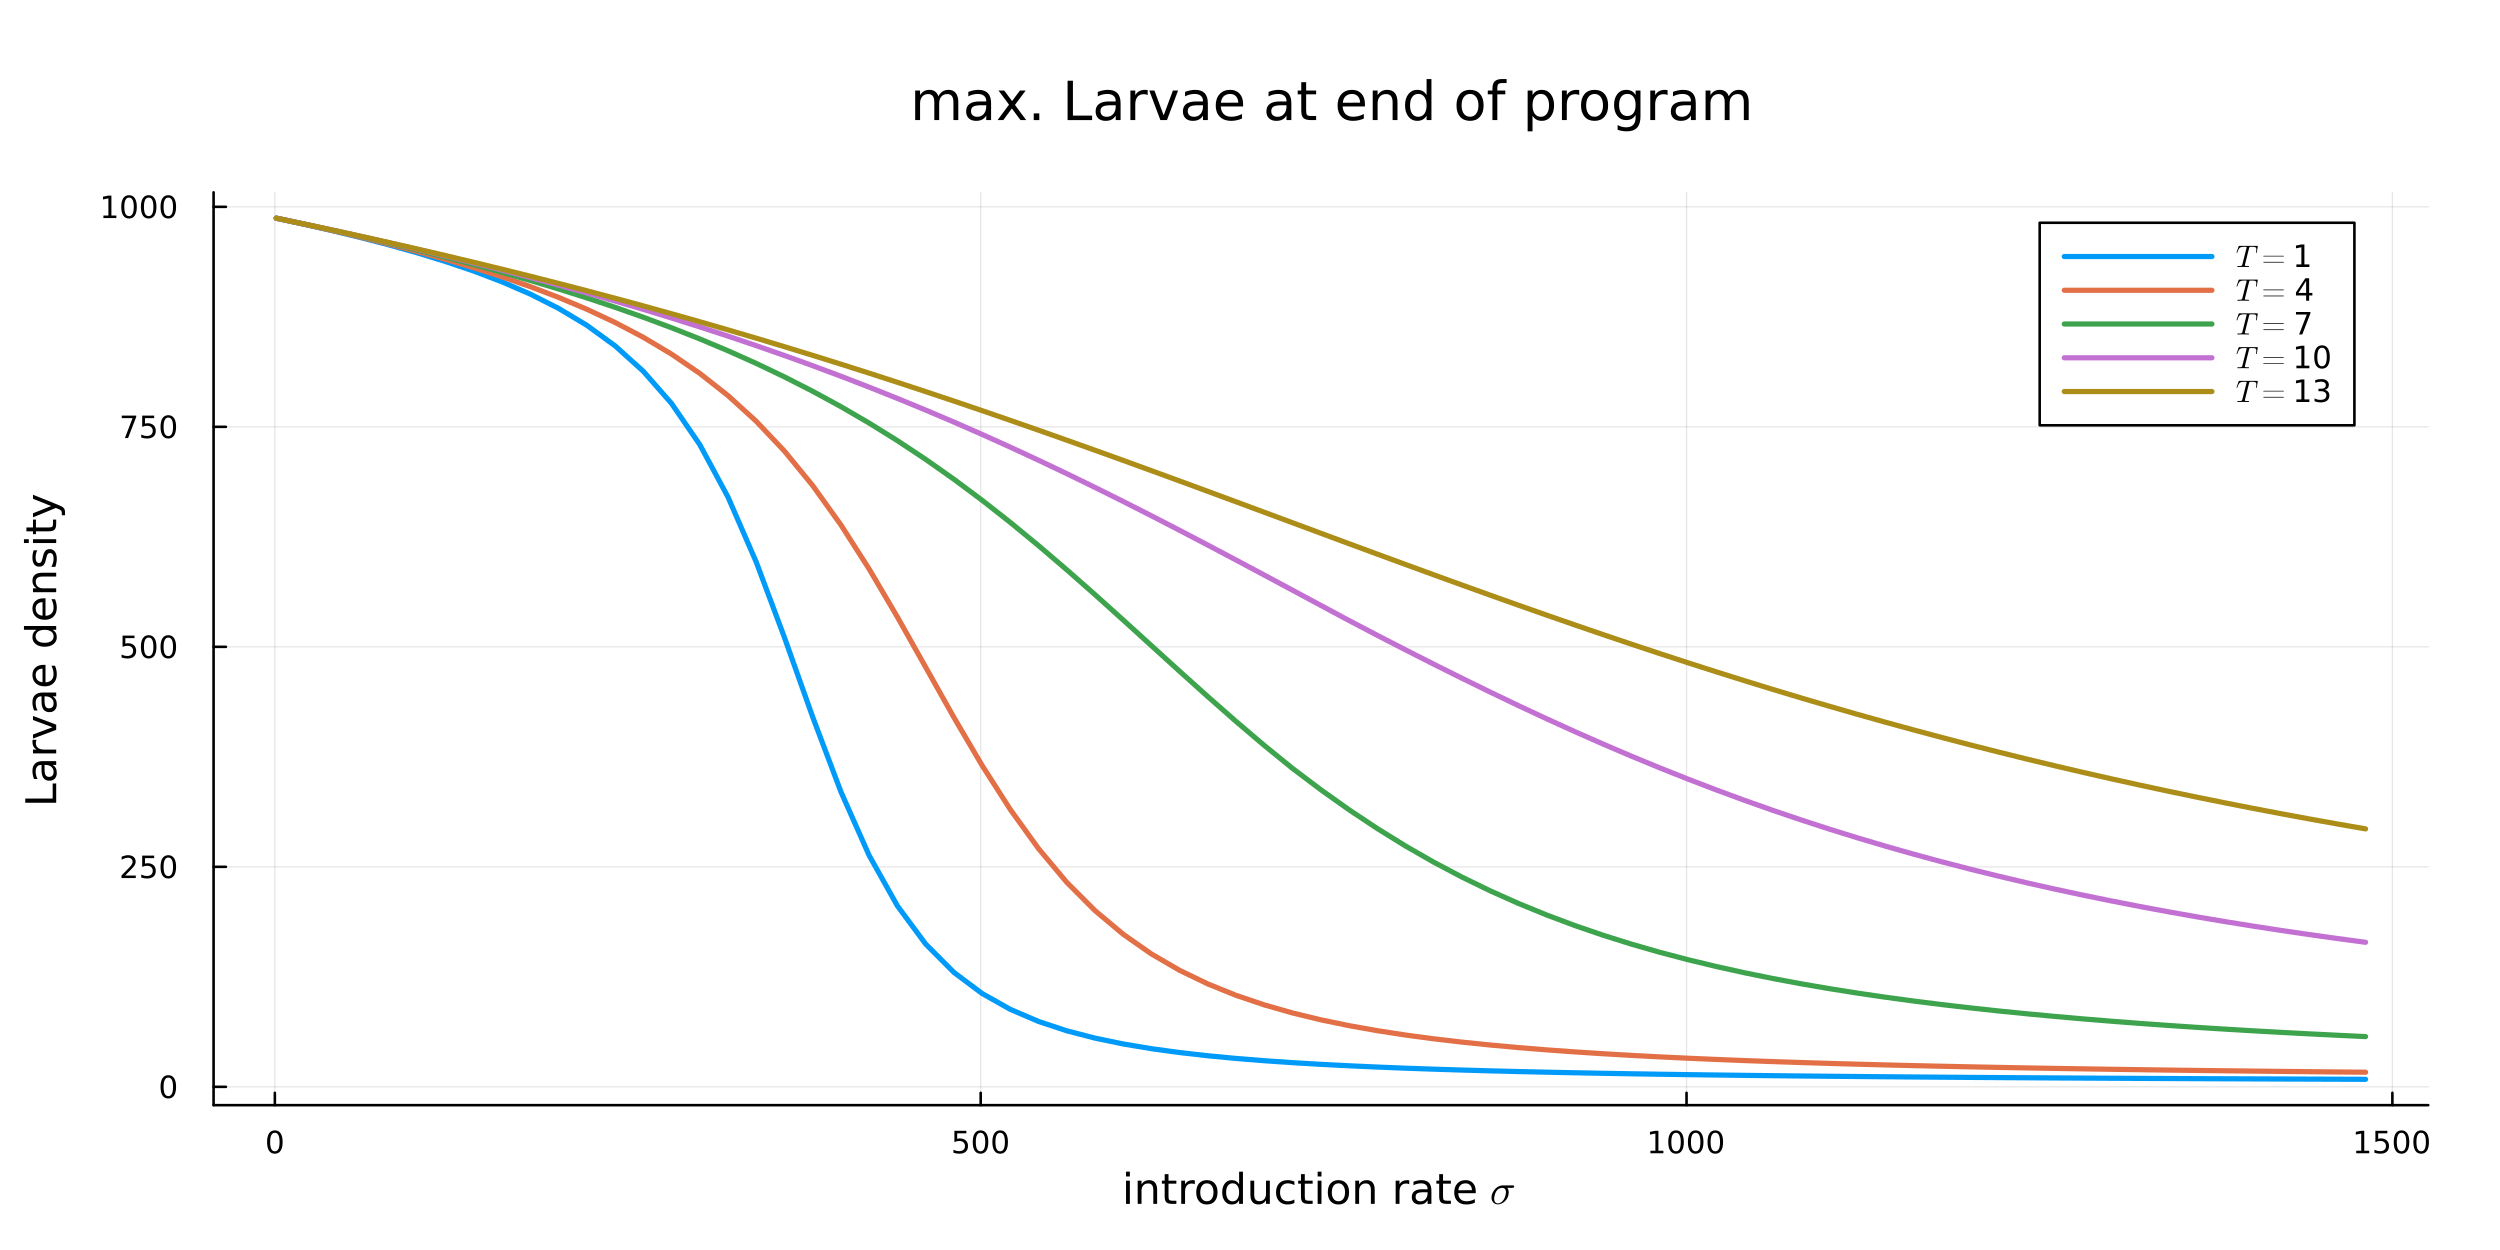 <?xml version="1.0" encoding="utf-8"?>
<svg xmlns="http://www.w3.org/2000/svg" xmlns:xlink="http://www.w3.org/1999/xlink" width="960" height="480" viewBox="0 0 3840 1920">
<rect x="0" y="0" width="3840" height="1920" fill="#333333" stroke="none"/>
<defs>
  <clipPath id="clip130">
    <rect x="0" y="0" width="3840" height="1920"/>
  </clipPath>
</defs>
<path clip-path="url(#clip130)" d="
M0 1920 L3840 1920 L3840 0 L0 0  Z
  " fill="#ffffff" fill-rule="evenodd" fill-opacity="1"/>
<defs>
  <clipPath id="clip131">
    <rect x="768" y="0" width="2689" height="1920"/>
  </clipPath>
</defs>
<defs>
  <clipPath id="clip132">
    <rect x="329" y="295" width="3401" height="1403"/>
  </clipPath>
</defs>
<path clip-path="url(#clip130)" d="
M328.063 1697.51 L3729.76 1697.51 L3729.76 295.444 L328.063 295.444  Z
  " fill="#ffffff" fill-rule="evenodd" fill-opacity="1"/>
<defs>
  <clipPath id="clip133">
    <rect x="328" y="295" width="3403" height="1403"/>
  </clipPath>
</defs>
<polyline clip-path="url(#clip133)" style="stroke:#000000; stroke-linecap:round; stroke-linejoin:round; stroke-width:2; stroke-opacity:0.1; fill:none" points="
  422.17,1697.51 422.17,295.444 
  "/>
<polyline clip-path="url(#clip133)" style="stroke:#000000; stroke-linecap:round; stroke-linejoin:round; stroke-width:2; stroke-opacity:0.1; fill:none" points="
  1506.34,1697.51 1506.34,295.444 
  "/>
<polyline clip-path="url(#clip133)" style="stroke:#000000; stroke-linecap:round; stroke-linejoin:round; stroke-width:2; stroke-opacity:0.1; fill:none" points="
  2590.52,1697.51 2590.52,295.444 
  "/>
<polyline clip-path="url(#clip133)" style="stroke:#000000; stroke-linecap:round; stroke-linejoin:round; stroke-width:2; stroke-opacity:0.1; fill:none" points="
  3674.69,1697.51 3674.69,295.444 
  "/>
<polyline clip-path="url(#clip130)" style="stroke:#000000; stroke-linecap:round; stroke-linejoin:round; stroke-width:4; stroke-opacity:1; fill:none" points="
  328.063,1697.51 3729.76,1697.51 
  "/>
<polyline clip-path="url(#clip130)" style="stroke:#000000; stroke-linecap:round; stroke-linejoin:round; stroke-width:4; stroke-opacity:1; fill:none" points="
  422.17,1697.51 422.17,1678.61 
  "/>
<polyline clip-path="url(#clip130)" style="stroke:#000000; stroke-linecap:round; stroke-linejoin:round; stroke-width:4; stroke-opacity:1; fill:none" points="
  1506.34,1697.51 1506.34,1678.61 
  "/>
<polyline clip-path="url(#clip130)" style="stroke:#000000; stroke-linecap:round; stroke-linejoin:round; stroke-width:4; stroke-opacity:1; fill:none" points="
  2590.52,1697.51 2590.52,1678.61 
  "/>
<polyline clip-path="url(#clip130)" style="stroke:#000000; stroke-linecap:round; stroke-linejoin:round; stroke-width:4; stroke-opacity:1; fill:none" points="
  3674.69,1697.51 3674.69,1678.61 
  "/>
<path clip-path="url(#clip130)" d="M422.17 1739.95 Q418.558 1739.95 416.73 1743.51 Q414.924 1747.05 414.924 1754.18 Q414.924 1761.29 416.73 1764.85 Q418.558 1768.4 422.17 1768.4 Q425.804 1768.4 427.609 1764.85 Q429.438 1761.29 429.438 1754.18 Q429.438 1747.05 427.609 1743.51 Q425.804 1739.95 422.17 1739.95 M422.17 1736.24 Q427.98 1736.24 431.035 1740.85 Q434.114 1745.43 434.114 1754.18 Q434.114 1762.91 431.035 1767.52 Q427.98 1772.1 422.17 1772.1 Q416.359 1772.1 413.281 1767.52 Q410.225 1762.91 410.225 1754.18 Q410.225 1745.43 413.281 1740.85 Q416.359 1736.24 422.17 1736.24 Z" fill="#000000" fill-rule="evenodd" fill-opacity="1" /><path clip-path="url(#clip130)" d="M1465.96 1736.87 L1484.32 1736.87 L1484.32 1740.8 L1470.24 1740.8 L1470.24 1749.28 Q1471.26 1748.93 1472.28 1748.77 Q1473.3 1748.58 1474.32 1748.58 Q1480.1 1748.58 1483.48 1751.75 Q1486.86 1754.92 1486.86 1760.34 Q1486.86 1765.92 1483.39 1769.02 Q1479.92 1772.1 1473.6 1772.1 Q1471.42 1772.1 1469.15 1771.73 Q1466.91 1771.36 1464.5 1770.62 L1464.5 1765.92 Q1466.59 1767.05 1468.81 1767.61 Q1471.03 1768.16 1473.51 1768.16 Q1477.51 1768.16 1479.85 1766.06 Q1482.19 1763.95 1482.19 1760.34 Q1482.19 1756.73 1479.85 1754.62 Q1477.51 1752.52 1473.51 1752.52 Q1471.63 1752.52 1469.76 1752.93 Q1467.91 1753.35 1465.96 1754.23 L1465.96 1736.87 Z" fill="#000000" fill-rule="evenodd" fill-opacity="1" /><path clip-path="url(#clip130)" d="M1506.08 1739.95 Q1502.47 1739.95 1500.64 1743.51 Q1498.83 1747.05 1498.83 1754.18 Q1498.83 1761.29 1500.64 1764.85 Q1502.47 1768.4 1506.08 1768.4 Q1509.71 1768.4 1511.52 1764.85 Q1513.34 1761.29 1513.34 1754.18 Q1513.34 1747.05 1511.52 1743.51 Q1509.71 1739.95 1506.08 1739.95 M1506.08 1736.24 Q1511.89 1736.24 1514.94 1740.85 Q1518.02 1745.43 1518.02 1754.18 Q1518.02 1762.91 1514.94 1767.52 Q1511.89 1772.1 1506.08 1772.1 Q1500.27 1772.1 1497.19 1767.52 Q1494.13 1762.91 1494.13 1754.18 Q1494.13 1745.43 1497.19 1740.85 Q1500.27 1736.24 1506.08 1736.24 Z" fill="#000000" fill-rule="evenodd" fill-opacity="1" /><path clip-path="url(#clip130)" d="M1536.24 1739.95 Q1532.63 1739.95 1530.8 1743.51 Q1528.99 1747.05 1528.99 1754.18 Q1528.99 1761.29 1530.8 1764.85 Q1532.63 1768.4 1536.24 1768.4 Q1539.87 1768.4 1541.68 1764.85 Q1543.51 1761.29 1543.51 1754.18 Q1543.51 1747.05 1541.68 1743.51 Q1539.87 1739.95 1536.24 1739.95 M1536.24 1736.24 Q1542.05 1736.24 1545.1 1740.85 Q1548.18 1745.43 1548.18 1754.18 Q1548.18 1762.91 1545.1 1767.52 Q1542.05 1772.1 1536.24 1772.1 Q1530.43 1772.1 1527.35 1767.52 Q1524.29 1762.91 1524.29 1754.18 Q1524.29 1745.43 1527.35 1740.85 Q1530.43 1736.24 1536.24 1736.24 Z" fill="#000000" fill-rule="evenodd" fill-opacity="1" /><path clip-path="url(#clip130)" d="M2535.04 1767.49 L2542.68 1767.49 L2542.68 1741.13 L2534.37 1742.79 L2534.37 1738.53 L2542.63 1736.87 L2547.31 1736.87 L2547.31 1767.49 L2554.95 1767.49 L2554.95 1771.43 L2535.04 1771.43 L2535.04 1767.49 Z" fill="#000000" fill-rule="evenodd" fill-opacity="1" /><path clip-path="url(#clip130)" d="M2574.39 1739.95 Q2570.78 1739.95 2568.95 1743.51 Q2567.15 1747.05 2567.15 1754.18 Q2567.15 1761.29 2568.95 1764.85 Q2570.78 1768.4 2574.39 1768.4 Q2578.03 1768.4 2579.83 1764.85 Q2581.66 1761.29 2581.66 1754.18 Q2581.66 1747.05 2579.83 1743.51 Q2578.03 1739.95 2574.39 1739.95 M2574.39 1736.24 Q2580.2 1736.24 2583.26 1740.85 Q2586.34 1745.43 2586.34 1754.18 Q2586.34 1762.91 2583.26 1767.52 Q2580.2 1772.1 2574.39 1772.1 Q2568.58 1772.1 2565.5 1767.52 Q2562.45 1762.91 2562.45 1754.18 Q2562.45 1745.43 2565.5 1740.85 Q2568.58 1736.24 2574.39 1736.24 Z" fill="#000000" fill-rule="evenodd" fill-opacity="1" /><path clip-path="url(#clip130)" d="M2604.55 1739.95 Q2600.94 1739.95 2599.11 1743.51 Q2597.31 1747.05 2597.31 1754.18 Q2597.31 1761.29 2599.11 1764.85 Q2600.94 1768.4 2604.55 1768.4 Q2608.19 1768.4 2609.99 1764.85 Q2611.82 1761.29 2611.82 1754.18 Q2611.82 1747.05 2609.99 1743.51 Q2608.19 1739.95 2604.55 1739.95 M2604.55 1736.24 Q2610.36 1736.24 2613.42 1740.85 Q2616.5 1745.43 2616.5 1754.18 Q2616.5 1762.91 2613.42 1767.52 Q2610.36 1772.1 2604.55 1772.1 Q2598.74 1772.1 2595.67 1767.52 Q2592.61 1762.91 2592.61 1754.18 Q2592.61 1745.43 2595.67 1740.85 Q2598.74 1736.24 2604.55 1736.24 Z" fill="#000000" fill-rule="evenodd" fill-opacity="1" /><path clip-path="url(#clip130)" d="M2634.72 1739.95 Q2631.11 1739.95 2629.28 1743.51 Q2627.47 1747.05 2627.47 1754.18 Q2627.47 1761.29 2629.28 1764.85 Q2631.11 1768.4 2634.72 1768.4 Q2638.35 1768.4 2640.16 1764.85 Q2641.98 1761.29 2641.98 1754.18 Q2641.98 1747.05 2640.16 1743.51 Q2638.35 1739.95 2634.72 1739.95 M2634.72 1736.24 Q2640.53 1736.24 2643.58 1740.85 Q2646.66 1745.43 2646.66 1754.18 Q2646.66 1762.91 2643.58 1767.52 Q2640.53 1772.1 2634.72 1772.1 Q2628.91 1772.1 2625.83 1767.52 Q2622.77 1762.91 2622.77 1754.18 Q2622.77 1745.43 2625.83 1740.85 Q2628.91 1736.24 2634.72 1736.24 Z" fill="#000000" fill-rule="evenodd" fill-opacity="1" /><path clip-path="url(#clip130)" d="M3619.21 1767.49 L3626.85 1767.49 L3626.85 1741.13 L3618.54 1742.79 L3618.54 1738.53 L3626.81 1736.87 L3631.48 1736.87 L3631.48 1767.49 L3639.12 1767.49 L3639.12 1771.43 L3619.21 1771.43 L3619.21 1767.49 Z" fill="#000000" fill-rule="evenodd" fill-opacity="1" /><path clip-path="url(#clip130)" d="M3648.61 1736.87 L3666.97 1736.87 L3666.97 1740.8 L3652.89 1740.8 L3652.89 1749.28 Q3653.91 1748.93 3654.93 1748.77 Q3655.95 1748.58 3656.97 1748.58 Q3662.75 1748.58 3666.13 1751.75 Q3669.51 1754.92 3669.51 1760.34 Q3669.51 1765.92 3666.04 1769.02 Q3662.57 1772.1 3656.25 1772.1 Q3654.07 1772.1 3651.81 1771.73 Q3649.56 1771.36 3647.15 1770.62 L3647.15 1765.92 Q3649.24 1767.05 3651.46 1767.61 Q3653.68 1768.16 3656.16 1768.16 Q3660.16 1768.16 3662.5 1766.06 Q3664.84 1763.95 3664.84 1760.34 Q3664.84 1756.73 3662.5 1754.62 Q3660.16 1752.52 3656.16 1752.52 Q3654.28 1752.52 3652.41 1752.93 Q3650.56 1753.35 3648.61 1754.23 L3648.61 1736.87 Z" fill="#000000" fill-rule="evenodd" fill-opacity="1" /><path clip-path="url(#clip130)" d="M3688.73 1739.95 Q3685.12 1739.95 3683.29 1743.51 Q3681.48 1747.05 3681.48 1754.18 Q3681.48 1761.29 3683.29 1764.85 Q3685.12 1768.4 3688.73 1768.4 Q3692.36 1768.4 3694.17 1764.85 Q3696 1761.29 3696 1754.18 Q3696 1747.05 3694.17 1743.51 Q3692.36 1739.95 3688.73 1739.95 M3688.73 1736.24 Q3694.54 1736.24 3697.59 1740.85 Q3700.67 1745.43 3700.67 1754.18 Q3700.67 1762.91 3697.59 1767.52 Q3694.54 1772.1 3688.73 1772.1 Q3682.92 1772.1 3679.84 1767.52 Q3676.78 1762.91 3676.78 1754.18 Q3676.78 1745.43 3679.84 1740.85 Q3682.92 1736.24 3688.73 1736.24 Z" fill="#000000" fill-rule="evenodd" fill-opacity="1" /><path clip-path="url(#clip130)" d="M3718.89 1739.95 Q3715.28 1739.95 3713.45 1743.51 Q3711.64 1747.05 3711.64 1754.18 Q3711.64 1761.29 3713.45 1764.85 Q3715.28 1768.4 3718.89 1768.4 Q3722.52 1768.4 3724.33 1764.85 Q3726.16 1761.29 3726.16 1754.18 Q3726.16 1747.05 3724.33 1743.51 Q3722.52 1739.95 3718.89 1739.95 M3718.89 1736.24 Q3724.7 1736.24 3727.75 1740.85 Q3730.83 1745.43 3730.83 1754.18 Q3730.83 1762.91 3727.75 1767.52 Q3724.7 1772.1 3718.89 1772.1 Q3713.08 1772.1 3710 1767.52 Q3706.94 1762.91 3706.94 1754.18 Q3706.94 1745.43 3710 1740.85 Q3713.08 1736.24 3718.89 1736.24 Z" fill="#000000" fill-rule="evenodd" fill-opacity="1" /><path clip-path="url(#clip130)" d="M1729.61 1813.54 L1735.46 1813.54 L1735.46 1849.18 L1729.61 1849.18 L1729.61 1813.54 M1729.61 1799.66 L1735.46 1799.66 L1735.46 1807.08 L1729.61 1807.08 L1729.61 1799.66 Z" fill="#000000" fill-rule="evenodd" fill-opacity="1" /><path clip-path="url(#clip130)" d="M1777.35 1827.67 L1777.35 1849.18 L1771.49 1849.18 L1771.49 1827.86 Q1771.49 1822.8 1769.52 1820.28 Q1767.55 1817.77 1763.6 1817.77 Q1758.86 1817.77 1756.12 1820.79 Q1753.38 1823.82 1753.38 1829.04 L1753.38 1849.18 L1747.49 1849.18 L1747.49 1813.54 L1753.38 1813.54 L1753.38 1819.07 Q1755.48 1815.86 1758.32 1814.27 Q1761.18 1812.68 1764.9 1812.68 Q1771.05 1812.68 1774.2 1816.5 Q1777.35 1820.28 1777.35 1827.67 Z" fill="#000000" fill-rule="evenodd" fill-opacity="1" /><path clip-path="url(#clip130)" d="M1794.82 1803.42 L1794.82 1813.54 L1806.89 1813.54 L1806.89 1818.09 L1794.82 1818.09 L1794.82 1837.44 Q1794.82 1841.8 1796 1843.04 Q1797.21 1844.28 1800.87 1844.28 L1806.89 1844.28 L1806.89 1849.18 L1800.87 1849.18 Q1794.09 1849.18 1791.51 1846.67 Q1788.93 1844.12 1788.93 1837.44 L1788.93 1818.09 L1784.64 1818.09 L1784.64 1813.54 L1788.93 1813.54 L1788.93 1803.42 L1794.82 1803.42 Z" fill="#000000" fill-rule="evenodd" fill-opacity="1" /><path clip-path="url(#clip130)" d="M1835.24 1819.01 Q1834.26 1818.44 1833.08 1818.18 Q1831.93 1817.9 1830.53 1817.9 Q1825.57 1817.9 1822.9 1821.14 Q1820.25 1824.36 1820.25 1830.41 L1820.25 1849.18 L1814.37 1849.18 L1814.37 1813.54 L1820.25 1813.54 L1820.25 1819.07 Q1822.1 1815.83 1825.06 1814.27 Q1828.02 1812.68 1832.25 1812.68 Q1832.86 1812.68 1833.59 1812.77 Q1834.32 1812.84 1835.21 1813 L1835.24 1819.01 Z" fill="#000000" fill-rule="evenodd" fill-opacity="1" /><path clip-path="url(#clip130)" d="M1853.77 1817.64 Q1849.06 1817.64 1846.32 1821.33 Q1843.58 1825 1843.58 1831.39 Q1843.58 1837.79 1846.29 1841.48 Q1849.03 1845.14 1853.77 1845.14 Q1858.45 1845.14 1861.18 1841.45 Q1863.92 1837.76 1863.92 1831.39 Q1863.92 1825.06 1861.18 1821.37 Q1858.45 1817.64 1853.77 1817.64 M1853.77 1812.68 Q1861.41 1812.68 1865.77 1817.64 Q1870.13 1822.61 1870.13 1831.39 Q1870.13 1840.15 1865.77 1845.14 Q1861.41 1850.11 1853.77 1850.11 Q1846.1 1850.11 1841.74 1845.14 Q1837.41 1840.15 1837.41 1831.39 Q1837.41 1822.61 1841.74 1817.64 Q1846.1 1812.68 1853.77 1812.68 Z" fill="#000000" fill-rule="evenodd" fill-opacity="1" /><path clip-path="url(#clip130)" d="M1903.29 1818.95 L1903.29 1799.66 L1909.15 1799.66 L1909.15 1849.18 L1903.29 1849.18 L1903.29 1843.84 Q1901.45 1847.02 1898.62 1848.58 Q1895.81 1850.11 1891.87 1850.11 Q1885.41 1850.11 1881.33 1844.95 Q1877.29 1839.8 1877.29 1831.39 Q1877.29 1822.99 1881.33 1817.83 Q1885.41 1812.68 1891.87 1812.68 Q1895.81 1812.68 1898.62 1814.24 Q1901.45 1815.76 1903.29 1818.95 M1883.34 1831.39 Q1883.34 1837.85 1885.98 1841.55 Q1888.65 1845.21 1893.3 1845.21 Q1897.95 1845.21 1900.62 1841.55 Q1903.29 1837.85 1903.29 1831.39 Q1903.29 1824.93 1900.62 1821.27 Q1897.95 1817.58 1893.3 1817.58 Q1888.65 1817.58 1885.98 1821.27 Q1883.34 1824.93 1883.34 1831.39 Z" fill="#000000" fill-rule="evenodd" fill-opacity="1" /><path clip-path="url(#clip130)" d="M1920.61 1835.12 L1920.61 1813.54 L1926.47 1813.54 L1926.47 1834.89 Q1926.47 1839.95 1928.44 1842.5 Q1930.41 1845.02 1934.36 1845.02 Q1939.1 1845.02 1941.84 1841.99 Q1944.61 1838.97 1944.61 1833.75 L1944.61 1813.54 L1950.46 1813.54 L1950.46 1849.18 L1944.61 1849.18 L1944.61 1843.71 Q1942.48 1846.96 1939.64 1848.55 Q1936.84 1850.11 1933.12 1850.11 Q1926.97 1850.11 1923.79 1846.29 Q1920.61 1842.47 1920.61 1835.12 M1935.35 1812.68 L1935.35 1812.68 Z" fill="#000000" fill-rule="evenodd" fill-opacity="1" /><path clip-path="url(#clip130)" d="M1988.18 1814.91 L1988.18 1820.38 Q1985.7 1819.01 1983.18 1818.34 Q1980.7 1817.64 1978.15 1817.64 Q1972.46 1817.64 1969.31 1821.27 Q1966.16 1824.87 1966.16 1831.39 Q1966.16 1837.92 1969.31 1841.55 Q1972.46 1845.14 1978.15 1845.14 Q1980.7 1845.14 1983.18 1844.47 Q1985.7 1843.77 1988.18 1842.41 L1988.18 1847.82 Q1985.73 1848.96 1983.09 1849.53 Q1980.48 1850.11 1977.52 1850.11 Q1969.47 1850.11 1964.72 1845.05 Q1959.98 1839.99 1959.98 1831.39 Q1959.98 1822.67 1964.75 1817.67 Q1969.56 1812.68 1977.9 1812.68 Q1980.61 1812.68 1983.18 1813.25 Q1985.76 1813.79 1988.18 1814.91 Z" fill="#000000" fill-rule="evenodd" fill-opacity="1" /><path clip-path="url(#clip130)" d="M2004.16 1803.42 L2004.16 1813.54 L2016.22 1813.54 L2016.22 1818.09 L2004.16 1818.09 L2004.16 1837.44 Q2004.16 1841.8 2005.34 1843.04 Q2006.55 1844.28 2010.21 1844.28 L2016.22 1844.28 L2016.22 1849.18 L2010.21 1849.18 Q2003.43 1849.18 2000.85 1846.67 Q1998.27 1844.12 1998.27 1837.44 L1998.27 1818.09 L1993.97 1818.09 L1993.97 1813.54 L1998.27 1813.54 L1998.27 1803.42 L2004.16 1803.42 Z" fill="#000000" fill-rule="evenodd" fill-opacity="1" /><path clip-path="url(#clip130)" d="M2023.92 1813.54 L2029.78 1813.54 L2029.78 1849.18 L2023.92 1849.18 L2023.92 1813.54 M2023.92 1799.66 L2029.78 1799.66 L2029.78 1807.08 L2023.92 1807.08 L2023.92 1799.66 Z" fill="#000000" fill-rule="evenodd" fill-opacity="1" /><path clip-path="url(#clip130)" d="M2055.85 1817.64 Q2051.14 1817.64 2048.4 1821.33 Q2045.66 1825 2045.66 1831.39 Q2045.66 1837.79 2048.37 1841.48 Q2051.11 1845.14 2055.85 1845.14 Q2060.53 1845.14 2063.26 1841.45 Q2066 1837.76 2066 1831.39 Q2066 1825.06 2063.26 1821.37 Q2060.53 1817.64 2055.85 1817.64 M2055.85 1812.68 Q2063.49 1812.68 2067.85 1817.64 Q2072.21 1822.61 2072.21 1831.39 Q2072.21 1840.15 2067.85 1845.14 Q2063.49 1850.11 2055.85 1850.11 Q2048.18 1850.11 2043.82 1845.14 Q2039.49 1840.15 2039.49 1831.39 Q2039.49 1822.61 2043.82 1817.64 Q2048.18 1812.68 2055.85 1812.68 Z" fill="#000000" fill-rule="evenodd" fill-opacity="1" /><path clip-path="url(#clip130)" d="M2111.55 1827.67 L2111.55 1849.18 L2105.69 1849.18 L2105.69 1827.86 Q2105.69 1822.8 2103.72 1820.28 Q2101.74 1817.77 2097.8 1817.77 Q2093.06 1817.77 2090.32 1820.79 Q2087.58 1823.82 2087.58 1829.04 L2087.58 1849.18 L2081.69 1849.18 L2081.69 1813.54 L2087.58 1813.54 L2087.58 1819.07 Q2089.68 1815.86 2092.51 1814.27 Q2095.38 1812.68 2099.1 1812.68 Q2105.25 1812.68 2108.4 1816.5 Q2111.55 1820.28 2111.55 1827.67 Z" fill="#000000" fill-rule="evenodd" fill-opacity="1" /><path clip-path="url(#clip130)" d="M2164.61 1819.01 Q2163.62 1818.44 2162.44 1818.18 Q2161.3 1817.9 2159.9 1817.9 Q2154.93 1817.9 2152.26 1821.14 Q2149.62 1824.36 2149.62 1830.41 L2149.62 1849.18 L2143.73 1849.18 L2143.73 1813.54 L2149.62 1813.54 L2149.62 1819.07 Q2151.46 1815.83 2154.42 1814.27 Q2157.38 1812.68 2161.61 1812.68 Q2162.22 1812.68 2162.95 1812.77 Q2163.68 1812.84 2164.57 1813 L2164.61 1819.01 Z" fill="#000000" fill-rule="evenodd" fill-opacity="1" /><path clip-path="url(#clip130)" d="M2186.95 1831.27 Q2179.85 1831.27 2177.11 1832.89 Q2174.38 1834.51 2174.38 1838.43 Q2174.38 1841.55 2176.41 1843.39 Q2178.48 1845.21 2182.02 1845.21 Q2186.89 1845.21 2189.81 1841.77 Q2192.77 1838.3 2192.77 1832.57 L2192.77 1831.27 L2186.95 1831.27 M2198.63 1828.85 L2198.63 1849.18 L2192.77 1849.18 L2192.77 1843.77 Q2190.77 1847.02 2187.78 1848.58 Q2184.79 1850.11 2180.46 1850.11 Q2174.98 1850.11 2171.74 1847.05 Q2168.52 1843.96 2168.52 1838.81 Q2168.52 1832.79 2172.53 1829.74 Q2176.57 1826.68 2184.56 1826.68 L2192.77 1826.68 L2192.77 1826.11 Q2192.77 1822.07 2190.1 1819.87 Q2187.46 1817.64 2182.65 1817.64 Q2179.6 1817.64 2176.7 1818.37 Q2173.8 1819.11 2171.13 1820.57 L2171.13 1815.16 Q2174.35 1813.92 2177.37 1813.31 Q2180.39 1812.68 2183.26 1812.68 Q2190.99 1812.68 2194.81 1816.69 Q2198.63 1820.7 2198.63 1828.85 Z" fill="#000000" fill-rule="evenodd" fill-opacity="1" /><path clip-path="url(#clip130)" d="M2216.49 1803.42 L2216.49 1813.54 L2228.55 1813.54 L2228.55 1818.09 L2216.49 1818.09 L2216.49 1837.44 Q2216.49 1841.8 2217.66 1843.04 Q2218.87 1844.28 2222.53 1844.28 L2228.55 1844.28 L2228.55 1849.18 L2222.53 1849.18 Q2215.75 1849.18 2213.18 1846.67 Q2210.6 1844.12 2210.6 1837.44 L2210.6 1818.09 L2206.3 1818.09 L2206.3 1813.54 L2210.6 1813.54 L2210.6 1803.42 L2216.49 1803.42 Z" fill="#000000" fill-rule="evenodd" fill-opacity="1" /><path clip-path="url(#clip130)" d="M2266.74 1829.9 L2266.74 1832.76 L2239.82 1832.76 Q2240.2 1838.81 2243.45 1841.99 Q2246.72 1845.14 2252.55 1845.14 Q2255.92 1845.14 2259.07 1844.31 Q2262.26 1843.49 2265.38 1841.83 L2265.38 1847.37 Q2262.22 1848.71 2258.91 1849.41 Q2255.6 1850.11 2252.2 1850.11 Q2243.67 1850.11 2238.67 1845.14 Q2233.71 1840.18 2233.71 1831.71 Q2233.71 1822.96 2238.42 1817.83 Q2243.16 1812.68 2251.18 1812.68 Q2258.37 1812.68 2262.54 1817.32 Q2266.74 1821.94 2266.74 1829.9 M2260.89 1828.18 Q2260.82 1823.37 2258.18 1820.51 Q2255.57 1817.64 2251.24 1817.64 Q2246.34 1817.64 2243.38 1820.41 Q2240.45 1823.18 2240.01 1828.21 L2260.89 1828.18 Z" fill="#000000" fill-rule="evenodd" fill-opacity="1" /><path clip-path="url(#clip130)" d="M2325.81 1822.33 Q2325.81 1824.58 2322.59 1824.58 L2315.35 1824.58 Q2317.37 1827.48 2317.37 1831.76 Q2317.37 1835.43 2315.86 1838.88 Q2314.38 1842.29 2312 1844.68 Q2309.65 1847.06 2306.68 1848.51 Q2303.72 1849.93 2300.82 1849.93 Q2296.41 1849.93 2293.67 1846.93 Q2290.93 1843.94 2290.93 1839.49 Q2290.93 1837.14 2291.74 1834.53 Q2292.58 1831.92 2294.15 1829.51 Q2295.73 1827.06 2297.79 1825.09 Q2299.89 1823.13 2302.59 1821.94 Q2305.33 1820.75 2308.2 1820.75 L2323.24 1820.75 Q2324.04 1820.75 2324.46 1820.81 Q2324.91 1820.84 2325.36 1821.23 Q2325.81 1821.58 2325.81 1822.33 M2313.16 1830.99 Q2313.16 1830.22 2313.06 1829.54 Q2312.96 1828.83 2312.61 1827.9 Q2312.25 1826.93 2311.64 1826.25 Q2311.03 1825.55 2309.84 1825.06 Q2308.68 1824.58 2307.1 1824.58 Q2304.88 1824.58 2302.43 1825.8 Q2299.98 1827.03 2298.12 1830.05 Q2296.57 1832.63 2295.8 1835.98 Q2295.02 1839.33 2295.02 1841.33 Q2295.02 1844.74 2296.67 1846.61 Q2298.34 1848.44 2300.89 1848.44 Q2302.98 1848.44 2305.36 1847.03 Q2307.75 1845.58 2309.58 1842.84 Q2311.19 1840.46 2312.16 1836.98 Q2313.16 1833.5 2313.16 1830.99 Z" fill="#000000" fill-rule="evenodd" fill-opacity="1" /><polyline clip-path="url(#clip133)" style="stroke:#000000; stroke-linecap:round; stroke-linejoin:round; stroke-width:2; stroke-opacity:0.1; fill:none" points="
  328.063,1669.37 3729.76,1669.37 
  "/>
<polyline clip-path="url(#clip133)" style="stroke:#000000; stroke-linecap:round; stroke-linejoin:round; stroke-width:2; stroke-opacity:0.1; fill:none" points="
  328.063,1331.46 3729.76,1331.46 
  "/>
<polyline clip-path="url(#clip133)" style="stroke:#000000; stroke-linecap:round; stroke-linejoin:round; stroke-width:2; stroke-opacity:0.1; fill:none" points="
  328.063,993.54 3729.76,993.54 
  "/>
<polyline clip-path="url(#clip133)" style="stroke:#000000; stroke-linecap:round; stroke-linejoin:round; stroke-width:2; stroke-opacity:0.1; fill:none" points="
  328.063,655.624 3729.76,655.624 
  "/>
<polyline clip-path="url(#clip133)" style="stroke:#000000; stroke-linecap:round; stroke-linejoin:round; stroke-width:2; stroke-opacity:0.1; fill:none" points="
  328.063,317.708 3729.76,317.708 
  "/>
<polyline clip-path="url(#clip130)" style="stroke:#000000; stroke-linecap:round; stroke-linejoin:round; stroke-width:4; stroke-opacity:1; fill:none" points="
  328.063,1697.51 328.063,295.444 
  "/>
<polyline clip-path="url(#clip130)" style="stroke:#000000; stroke-linecap:round; stroke-linejoin:round; stroke-width:4; stroke-opacity:1; fill:none" points="
  328.063,1669.37 346.961,1669.37 
  "/>
<polyline clip-path="url(#clip130)" style="stroke:#000000; stroke-linecap:round; stroke-linejoin:round; stroke-width:4; stroke-opacity:1; fill:none" points="
  328.063,1331.46 346.961,1331.46 
  "/>
<polyline clip-path="url(#clip130)" style="stroke:#000000; stroke-linecap:round; stroke-linejoin:round; stroke-width:4; stroke-opacity:1; fill:none" points="
  328.063,993.54 346.961,993.54 
  "/>
<polyline clip-path="url(#clip130)" style="stroke:#000000; stroke-linecap:round; stroke-linejoin:round; stroke-width:4; stroke-opacity:1; fill:none" points="
  328.063,655.624 346.961,655.624 
  "/>
<polyline clip-path="url(#clip130)" style="stroke:#000000; stroke-linecap:round; stroke-linejoin:round; stroke-width:4; stroke-opacity:1; fill:none" points="
  328.063,317.708 346.961,317.708 
  "/>
<path clip-path="url(#clip130)" d="M258.519 1655.17 Q254.908 1655.17 253.079 1658.73 Q251.274 1662.28 251.274 1669.41 Q251.274 1676.51 253.079 1680.08 Q254.908 1683.62 258.519 1683.62 Q262.153 1683.62 263.959 1680.08 Q265.787 1676.51 265.787 1669.41 Q265.787 1662.28 263.959 1658.73 Q262.153 1655.17 258.519 1655.17 M258.519 1651.47 Q264.329 1651.47 267.385 1656.07 Q270.463 1660.66 270.463 1669.41 Q270.463 1678.13 267.385 1682.74 Q264.329 1687.32 258.519 1687.32 Q252.709 1687.32 249.63 1682.74 Q246.575 1678.13 246.575 1669.41 Q246.575 1660.66 249.63 1656.07 Q252.709 1651.47 258.519 1651.47 Z" fill="#000000" fill-rule="evenodd" fill-opacity="1" /><path clip-path="url(#clip130)" d="M192.223 1344.8 L208.542 1344.8 L208.542 1348.74 L186.598 1348.74 L186.598 1344.8 Q189.26 1342.05 193.843 1337.42 Q198.45 1332.76 199.63 1331.42 Q201.876 1328.9 202.755 1327.16 Q203.658 1325.4 203.658 1323.71 Q203.658 1320.96 201.714 1319.22 Q199.792 1317.49 196.691 1317.49 Q194.492 1317.49 192.038 1318.25 Q189.607 1319.01 186.83 1320.56 L186.83 1315.84 Q189.654 1314.71 192.107 1314.13 Q194.561 1313.55 196.598 1313.55 Q201.968 1313.55 205.163 1316.24 Q208.357 1318.92 208.357 1323.41 Q208.357 1325.54 207.547 1327.46 Q206.76 1329.36 204.654 1331.95 Q204.075 1332.62 200.973 1335.84 Q197.871 1339.04 192.223 1344.8 Z" fill="#000000" fill-rule="evenodd" fill-opacity="1" /><path clip-path="url(#clip130)" d="M218.403 1314.18 L236.76 1314.18 L236.76 1318.11 L222.686 1318.11 L222.686 1326.58 Q223.704 1326.24 224.723 1326.07 Q225.741 1325.89 226.76 1325.89 Q232.547 1325.89 235.926 1329.06 Q239.306 1332.23 239.306 1337.65 Q239.306 1343.23 235.834 1346.33 Q232.362 1349.41 226.042 1349.41 Q223.866 1349.41 221.598 1349.04 Q219.353 1348.67 216.945 1347.93 L216.945 1343.23 Q219.028 1344.36 221.251 1344.92 Q223.473 1345.47 225.95 1345.47 Q229.954 1345.47 232.292 1343.37 Q234.63 1341.26 234.63 1337.65 Q234.63 1334.04 232.292 1331.93 Q229.954 1329.82 225.95 1329.82 Q224.075 1329.82 222.2 1330.24 Q220.348 1330.66 218.403 1331.54 L218.403 1314.18 Z" fill="#000000" fill-rule="evenodd" fill-opacity="1" /><path clip-path="url(#clip130)" d="M258.519 1317.25 Q254.908 1317.25 253.079 1320.82 Q251.274 1324.36 251.274 1331.49 Q251.274 1338.6 253.079 1342.16 Q254.908 1345.7 258.519 1345.7 Q262.153 1345.7 263.959 1342.16 Q265.787 1338.6 265.787 1331.49 Q265.787 1324.36 263.959 1320.82 Q262.153 1317.25 258.519 1317.25 M258.519 1313.55 Q264.329 1313.55 267.385 1318.16 Q270.463 1322.74 270.463 1331.49 Q270.463 1340.22 267.385 1344.82 Q264.329 1349.41 258.519 1349.41 Q252.709 1349.41 249.63 1344.82 Q246.575 1340.22 246.575 1331.49 Q246.575 1322.74 249.63 1318.16 Q252.709 1313.55 258.519 1313.55 Z" fill="#000000" fill-rule="evenodd" fill-opacity="1" /><path clip-path="url(#clip130)" d="M188.242 976.26 L206.598 976.26 L206.598 980.195 L192.524 980.195 L192.524 988.667 Q193.542 988.32 194.561 988.158 Q195.579 987.973 196.598 987.973 Q202.385 987.973 205.765 991.144 Q209.144 994.315 209.144 999.732 Q209.144 1005.31 205.672 1008.41 Q202.2 1011.49 195.88 1011.49 Q193.705 1011.49 191.436 1011.12 Q189.191 1010.75 186.783 1010.01 L186.783 1005.31 Q188.867 1006.44 191.089 1007 Q193.311 1007.56 195.788 1007.56 Q199.792 1007.56 202.13 1005.45 Q204.468 1003.34 204.468 999.732 Q204.468 996.121 202.13 994.014 Q199.792 991.908 195.788 991.908 Q193.913 991.908 192.038 992.325 Q190.186 992.741 188.242 993.621 L188.242 976.26 Z" fill="#000000" fill-rule="evenodd" fill-opacity="1" /><path clip-path="url(#clip130)" d="M228.357 979.338 Q224.746 979.338 222.917 982.903 Q221.112 986.445 221.112 993.575 Q221.112 1000.68 222.917 1004.25 Q224.746 1007.79 228.357 1007.79 Q231.991 1007.79 233.797 1004.25 Q235.626 1000.68 235.626 993.575 Q235.626 986.445 233.797 982.903 Q231.991 979.338 228.357 979.338 M228.357 975.635 Q234.167 975.635 237.223 980.241 Q240.301 984.825 240.301 993.575 Q240.301 1002.3 237.223 1006.91 Q234.167 1011.49 228.357 1011.49 Q222.547 1011.49 219.468 1006.91 Q216.413 1002.3 216.413 993.575 Q216.413 984.825 219.468 980.241 Q222.547 975.635 228.357 975.635 Z" fill="#000000" fill-rule="evenodd" fill-opacity="1" /><path clip-path="url(#clip130)" d="M258.519 979.338 Q254.908 979.338 253.079 982.903 Q251.274 986.445 251.274 993.575 Q251.274 1000.68 253.079 1004.25 Q254.908 1007.79 258.519 1007.79 Q262.153 1007.79 263.959 1004.25 Q265.787 1000.68 265.787 993.575 Q265.787 986.445 263.959 982.903 Q262.153 979.338 258.519 979.338 M258.519 975.635 Q264.329 975.635 267.385 980.241 Q270.463 984.825 270.463 993.575 Q270.463 1002.3 267.385 1006.91 Q264.329 1011.49 258.519 1011.49 Q252.709 1011.49 249.63 1006.91 Q246.575 1002.3 246.575 993.575 Q246.575 984.825 249.63 980.241 Q252.709 975.635 258.519 975.635 Z" fill="#000000" fill-rule="evenodd" fill-opacity="1" /><path clip-path="url(#clip130)" d="M187.015 638.344 L209.237 638.344 L209.237 640.335 L196.691 672.904 L191.806 672.904 L203.612 642.279 L187.015 642.279 L187.015 638.344 Z" fill="#000000" fill-rule="evenodd" fill-opacity="1" /><path clip-path="url(#clip130)" d="M218.403 638.344 L236.76 638.344 L236.76 642.279 L222.686 642.279 L222.686 650.751 Q223.704 650.404 224.723 650.242 Q225.741 650.057 226.76 650.057 Q232.547 650.057 235.926 653.228 Q239.306 656.399 239.306 661.816 Q239.306 667.395 235.834 670.497 Q232.362 673.575 226.042 673.575 Q223.866 673.575 221.598 673.205 Q219.353 672.835 216.945 672.094 L216.945 667.395 Q219.028 668.529 221.251 669.085 Q223.473 669.64 225.95 669.64 Q229.954 669.64 232.292 667.534 Q234.63 665.427 234.63 661.816 Q234.63 658.205 232.292 656.099 Q229.954 653.992 225.95 653.992 Q224.075 653.992 222.2 654.409 Q220.348 654.825 218.403 655.705 L218.403 638.344 Z" fill="#000000" fill-rule="evenodd" fill-opacity="1" /><path clip-path="url(#clip130)" d="M258.519 641.423 Q254.908 641.423 253.079 644.987 Q251.274 648.529 251.274 655.659 Q251.274 662.765 253.079 666.33 Q254.908 669.872 258.519 669.872 Q262.153 669.872 263.959 666.33 Q265.787 662.765 265.787 655.659 Q265.787 648.529 263.959 644.987 Q262.153 641.423 258.519 641.423 M258.519 637.719 Q264.329 637.719 267.385 642.325 Q270.463 646.909 270.463 655.659 Q270.463 664.386 267.385 668.992 Q264.329 673.575 258.519 673.575 Q252.709 673.575 249.63 668.992 Q246.575 664.386 246.575 655.659 Q246.575 646.909 249.63 642.325 Q252.709 637.719 258.519 637.719 Z" fill="#000000" fill-rule="evenodd" fill-opacity="1" /><path clip-path="url(#clip130)" d="M158.844 331.053 L166.482 331.053 L166.482 304.687 L158.172 306.354 L158.172 302.095 L166.436 300.428 L171.112 300.428 L171.112 331.053 L178.751 331.053 L178.751 334.988 L158.844 334.988 L158.844 331.053 Z" fill="#000000" fill-rule="evenodd" fill-opacity="1" /><path clip-path="url(#clip130)" d="M198.195 303.507 Q194.584 303.507 192.755 307.072 Q190.95 310.613 190.95 317.743 Q190.95 324.849 192.755 328.414 Q194.584 331.956 198.195 331.956 Q201.829 331.956 203.635 328.414 Q205.464 324.849 205.464 317.743 Q205.464 310.613 203.635 307.072 Q201.829 303.507 198.195 303.507 M198.195 299.803 Q204.005 299.803 207.061 304.41 Q210.14 308.993 210.14 317.743 Q210.14 326.47 207.061 331.076 Q204.005 335.659 198.195 335.659 Q192.385 335.659 189.306 331.076 Q186.251 326.47 186.251 317.743 Q186.251 308.993 189.306 304.41 Q192.385 299.803 198.195 299.803 Z" fill="#000000" fill-rule="evenodd" fill-opacity="1" /><path clip-path="url(#clip130)" d="M228.357 303.507 Q224.746 303.507 222.917 307.072 Q221.112 310.613 221.112 317.743 Q221.112 324.849 222.917 328.414 Q224.746 331.956 228.357 331.956 Q231.991 331.956 233.797 328.414 Q235.626 324.849 235.626 317.743 Q235.626 310.613 233.797 307.072 Q231.991 303.507 228.357 303.507 M228.357 299.803 Q234.167 299.803 237.223 304.41 Q240.301 308.993 240.301 317.743 Q240.301 326.47 237.223 331.076 Q234.167 335.659 228.357 335.659 Q222.547 335.659 219.468 331.076 Q216.413 326.47 216.413 317.743 Q216.413 308.993 219.468 304.41 Q222.547 299.803 228.357 299.803 Z" fill="#000000" fill-rule="evenodd" fill-opacity="1" /><path clip-path="url(#clip130)" d="M258.519 303.507 Q254.908 303.507 253.079 307.072 Q251.274 310.613 251.274 317.743 Q251.274 324.849 253.079 328.414 Q254.908 331.956 258.519 331.956 Q262.153 331.956 263.959 328.414 Q265.787 324.849 265.787 317.743 Q265.787 310.613 263.959 307.072 Q262.153 303.507 258.519 303.507 M258.519 299.803 Q264.329 299.803 267.385 304.41 Q270.463 308.993 270.463 317.743 Q270.463 326.47 267.385 331.076 Q264.329 335.659 258.519 335.659 Q252.709 335.659 249.63 331.076 Q246.575 326.47 246.575 317.743 Q246.575 308.993 249.63 304.41 Q252.709 299.803 258.519 299.803 Z" fill="#000000" fill-rule="evenodd" fill-opacity="1" /><path clip-path="url(#clip130)" d="M38.796 1233.01 L38.796 1226.58 L80.905 1226.58 L80.905 1203.44 L86.316 1203.44 L86.316 1233.01 L38.796 1233.01 Z" fill="#000000" fill-rule="evenodd" fill-opacity="1" /><path clip-path="url(#clip130)" d="M68.397 1180.75 Q68.397 1187.85 70.02 1190.58 Q71.643 1193.32 75.558 1193.32 Q78.677 1193.32 80.523 1191.28 Q82.338 1189.21 82.338 1185.68 Q82.338 1180.81 78.9 1177.88 Q75.431 1174.92 69.702 1174.92 L68.397 1174.92 L68.397 1180.75 M65.978 1169.07 L86.316 1169.07 L86.316 1174.92 L80.905 1174.92 Q84.152 1176.93 85.712 1179.92 Q87.239 1182.91 87.239 1187.24 Q87.239 1192.71 84.184 1195.96 Q81.096 1199.18 75.94 1199.18 Q69.925 1199.18 66.869 1195.17 Q63.813 1191.12 63.813 1183.13 L63.813 1174.92 L63.241 1174.92 Q59.198 1174.92 57.002 1177.6 Q54.774 1180.24 54.774 1185.04 Q54.774 1188.1 55.506 1191 Q56.238 1193.89 57.702 1196.57 L52.292 1196.57 Q51.05 1193.35 50.446 1190.33 Q49.809 1187.3 49.809 1184.44 Q49.809 1176.71 53.819 1172.89 Q57.83 1169.07 65.978 1169.07 Z" fill="#000000" fill-rule="evenodd" fill-opacity="1" /><path clip-path="url(#clip130)" d="M56.143 1136.35 Q55.57 1137.33 55.315 1138.51 Q55.029 1139.66 55.029 1141.06 Q55.029 1146.02 58.275 1148.7 Q61.49 1151.34 67.537 1151.34 L86.316 1151.34 L86.316 1157.23 L50.668 1157.23 L50.668 1151.34 L56.206 1151.34 Q52.96 1149.49 51.4 1146.53 Q49.809 1143.57 49.809 1139.34 Q49.809 1138.73 49.904 1138 Q49.968 1137.27 50.127 1136.38 L56.143 1136.35 Z" fill="#000000" fill-rule="evenodd" fill-opacity="1" /><path clip-path="url(#clip130)" d="M50.668 1134.41 L50.668 1128.2 L80.587 1117.06 L50.668 1105.92 L50.668 1099.71 L86.316 1113.08 L86.316 1121.04 L50.668 1134.41 Z" fill="#000000" fill-rule="evenodd" fill-opacity="1" /><path clip-path="url(#clip130)" d="M68.397 1075.43 Q68.397 1082.52 70.02 1085.26 Q71.643 1088 75.558 1088 Q78.677 1088 80.523 1085.96 Q82.338 1083.89 82.338 1080.36 Q82.338 1075.49 78.9 1072.56 Q75.431 1069.6 69.702 1069.6 L68.397 1069.6 L68.397 1075.43 M65.978 1063.75 L86.316 1063.75 L86.316 1069.6 L80.905 1069.6 Q84.152 1071.61 85.712 1074.6 Q87.239 1077.59 87.239 1081.92 Q87.239 1087.39 84.184 1090.64 Q81.096 1093.86 75.94 1093.86 Q69.925 1093.86 66.869 1089.85 Q63.813 1085.8 63.813 1077.81 L63.813 1069.6 L63.241 1069.6 Q59.198 1069.6 57.002 1072.28 Q54.774 1074.92 54.774 1079.72 Q54.774 1082.78 55.506 1085.68 Q56.238 1088.57 57.702 1091.25 L52.292 1091.25 Q51.05 1088.03 50.446 1085.01 Q49.809 1081.98 49.809 1079.12 Q49.809 1071.38 53.819 1067.57 Q57.83 1063.75 65.978 1063.75 Z" fill="#000000" fill-rule="evenodd" fill-opacity="1" /><path clip-path="url(#clip130)" d="M67.028 1021.19 L69.893 1021.19 L69.893 1048.12 Q75.94 1047.74 79.123 1044.49 Q82.274 1041.21 82.274 1035.39 Q82.274 1032.01 81.447 1028.86 Q80.619 1025.68 78.964 1022.56 L84.502 1022.56 Q85.839 1025.71 86.539 1029.02 Q87.239 1032.33 87.239 1035.74 Q87.239 1044.27 82.274 1049.26 Q77.309 1054.23 68.842 1054.23 Q60.09 1054.23 54.965 1049.52 Q49.809 1044.78 49.809 1036.76 Q49.809 1029.56 54.456 1025.39 Q59.071 1021.19 67.028 1021.19 M65.309 1027.05 Q60.503 1027.11 57.639 1029.75 Q54.774 1032.36 54.774 1036.69 Q54.774 1041.59 57.543 1044.55 Q60.312 1047.48 65.341 1047.93 L65.309 1027.05 Z" fill="#000000" fill-rule="evenodd" fill-opacity="1" /><path clip-path="url(#clip130)" d="M56.079 967.401 L36.791 967.401 L36.791 961.544 L86.316 961.544 L86.316 967.401 L80.969 967.401 Q84.152 969.247 85.712 972.079 Q87.239 974.88 87.239 978.827 Q87.239 985.288 82.083 989.362 Q76.927 993.405 68.524 993.405 Q60.121 993.405 54.965 989.362 Q49.809 985.288 49.809 978.827 Q49.809 974.88 51.369 972.079 Q52.896 969.247 56.079 967.401 M68.524 987.357 Q74.985 987.357 78.677 984.715 Q82.338 982.042 82.338 977.395 Q82.338 972.748 78.677 970.074 Q74.985 967.401 68.524 967.401 Q62.063 967.401 58.403 970.074 Q54.711 972.748 54.711 977.395 Q54.711 982.042 58.403 984.715 Q62.063 987.357 68.524 987.357 Z" fill="#000000" fill-rule="evenodd" fill-opacity="1" /><path clip-path="url(#clip130)" d="M67.028 918.989 L69.893 918.989 L69.893 945.916 Q75.94 945.534 79.123 942.288 Q82.274 939.01 82.274 933.185 Q82.274 929.811 81.447 926.66 Q80.619 923.477 78.964 920.358 L84.502 920.358 Q85.839 923.509 86.539 926.819 Q87.239 930.129 87.239 933.535 Q87.239 942.065 82.274 947.062 Q77.309 952.028 68.842 952.028 Q60.09 952.028 54.965 947.317 Q49.809 942.574 49.809 934.554 Q49.809 927.36 54.456 923.191 Q59.071 918.989 67.028 918.989 M65.309 924.846 Q60.503 924.91 57.639 927.551 Q54.774 930.161 54.774 934.49 Q54.774 939.392 57.543 942.352 Q60.312 945.28 65.341 945.725 L65.309 924.846 Z" fill="#000000" fill-rule="evenodd" fill-opacity="1" /><path clip-path="url(#clip130)" d="M64.8 879.745 L86.316 879.745 L86.316 885.601 L64.991 885.601 Q59.93 885.601 57.416 887.575 Q54.901 889.548 54.901 893.495 Q54.901 898.237 57.925 900.975 Q60.949 903.712 66.169 903.712 L86.316 903.712 L86.316 909.6 L50.668 909.6 L50.668 903.712 L56.206 903.712 Q52.992 901.611 51.4 898.778 Q49.809 895.914 49.809 892.19 Q49.809 886.047 53.628 882.896 Q57.416 879.745 64.8 879.745 Z" fill="#000000" fill-rule="evenodd" fill-opacity="1" /><path clip-path="url(#clip130)" d="M51.719 845.338 L57.257 845.338 Q55.984 847.821 55.347 850.494 Q54.711 853.168 54.711 856.033 Q54.711 860.393 56.047 862.589 Q57.384 864.754 60.058 864.754 Q62.095 864.754 63.272 863.194 Q64.418 861.634 65.469 856.924 L65.914 854.919 Q67.251 848.68 69.702 846.07 Q72.121 843.429 76.481 843.429 Q81.447 843.429 84.343 847.375 Q87.239 851.29 87.239 858.165 Q87.239 861.03 86.666 864.149 Q86.125 867.236 85.011 870.674 L78.964 870.674 Q80.651 867.427 81.51 864.276 Q82.338 861.125 82.338 858.038 Q82.338 853.9 80.937 851.672 Q79.505 849.444 76.927 849.444 Q74.54 849.444 73.267 851.067 Q71.993 852.659 70.816 858.102 L70.338 860.139 Q69.192 865.581 66.837 868 Q64.45 870.419 60.312 870.419 Q55.283 870.419 52.546 866.854 Q49.809 863.29 49.809 856.733 Q49.809 853.486 50.286 850.622 Q50.764 847.757 51.719 845.338 Z" fill="#000000" fill-rule="evenodd" fill-opacity="1" /><path clip-path="url(#clip130)" d="M50.668 834.103 L50.668 828.246 L86.316 828.246 L86.316 834.103 L50.668 834.103 M36.791 834.103 L36.791 828.246 L44.207 828.246 L44.207 834.103 L36.791 834.103 Z" fill="#000000" fill-rule="evenodd" fill-opacity="1" /><path clip-path="url(#clip130)" d="M40.547 810.2 L50.668 810.2 L50.668 798.137 L55.22 798.137 L55.22 810.2 L74.572 810.2 Q78.932 810.2 80.173 809.022 Q81.415 807.812 81.415 804.152 L81.415 798.137 L86.316 798.137 L86.316 804.152 Q86.316 810.932 83.802 813.51 Q81.255 816.088 74.572 816.088 L55.22 816.088 L55.22 820.385 L50.668 820.385 L50.668 816.088 L40.547 816.088 L40.547 810.2 Z" fill="#000000" fill-rule="evenodd" fill-opacity="1" /><path clip-path="url(#clip130)" d="M89.626 775.602 Q95.992 778.085 97.934 780.44 Q99.875 782.795 99.875 786.742 L99.875 791.421 L94.974 791.421 L94.974 787.983 Q94.974 785.564 93.828 784.227 Q92.682 782.891 88.417 781.267 L85.743 780.217 L50.668 794.635 L50.668 788.429 L78.55 777.289 L50.668 766.149 L50.668 759.942 L89.626 775.602 Z" fill="#000000" fill-rule="evenodd" fill-opacity="1" /><path clip-path="url(#clip130)" d="M1441.33 147.803 Q1444.13 142.78 1448.01 140.39 Q1451.9 138 1457.17 138 Q1464.26 138 1468.11 142.983 Q1471.95 147.925 1471.95 157.08 L1471.95 184.464 L1464.46 184.464 L1464.46 157.323 Q1464.46 150.801 1462.15 147.641 Q1459.84 144.482 1455.1 144.482 Q1449.31 144.482 1445.95 148.33 Q1442.59 152.178 1442.59 158.822 L1442.59 184.464 L1435.09 184.464 L1435.09 157.323 Q1435.09 150.76 1432.78 147.641 Q1430.47 144.482 1425.65 144.482 Q1419.94 144.482 1416.58 148.37 Q1413.22 152.219 1413.22 158.822 L1413.22 184.464 L1405.72 184.464 L1405.72 139.094 L1413.22 139.094 L1413.22 146.142 Q1415.77 141.97 1419.33 139.985 Q1422.9 138 1427.8 138 Q1432.74 138 1436.19 140.512 Q1439.67 143.023 1441.33 147.803 Z" fill="#000000" fill-rule="evenodd" fill-opacity="1" /><path clip-path="url(#clip130)" d="M1507.44 161.657 Q1498.41 161.657 1494.92 163.723 Q1491.44 165.789 1491.44 170.772 Q1491.44 174.742 1494.03 177.091 Q1496.67 179.4 1501.16 179.4 Q1507.36 179.4 1511.09 175.025 Q1514.85 170.61 1514.85 163.318 L1514.85 161.657 L1507.44 161.657 M1522.31 158.579 L1522.31 184.464 L1514.85 184.464 L1514.85 177.577 Q1512.3 181.709 1508.49 183.694 Q1504.69 185.639 1499.18 185.639 Q1492.21 185.639 1488.08 181.75 Q1483.99 177.821 1483.99 171.258 Q1483.99 163.602 1489.09 159.713 Q1494.23 155.824 1504.4 155.824 L1514.85 155.824 L1514.85 155.095 Q1514.85 149.95 1511.45 147.155 Q1508.09 144.32 1501.97 144.32 Q1498.08 144.32 1494.4 145.251 Q1490.71 146.183 1487.31 148.046 L1487.31 141.16 Q1491.4 139.58 1495.25 138.81 Q1499.1 138 1502.74 138 Q1512.59 138 1517.45 143.104 Q1522.31 148.208 1522.31 158.579 Z" fill="#000000" fill-rule="evenodd" fill-opacity="1" /><path clip-path="url(#clip130)" d="M1575.37 139.094 L1558.97 161.171 L1576.23 184.464 L1567.43 184.464 L1554.23 166.64 L1541.02 184.464 L1532.23 184.464 L1549.85 160.726 L1533.73 139.094 L1542.52 139.094 L1554.55 155.257 L1566.58 139.094 L1575.37 139.094 Z" fill="#000000" fill-rule="evenodd" fill-opacity="1" /><path clip-path="url(#clip130)" d="M1587.81 174.175 L1596.36 174.175 L1596.36 184.464 L1587.81 184.464 L1587.81 174.175 Z" fill="#000000" fill-rule="evenodd" fill-opacity="1" /><path clip-path="url(#clip130)" d="M1639.82 123.984 L1648.01 123.984 L1648.01 177.577 L1677.46 177.577 L1677.46 184.464 L1639.82 184.464 L1639.82 123.984 Z" fill="#000000" fill-rule="evenodd" fill-opacity="1" /><path clip-path="url(#clip130)" d="M1706.34 161.657 Q1697.31 161.657 1693.82 163.723 Q1690.34 165.789 1690.34 170.772 Q1690.34 174.742 1692.93 177.091 Q1695.56 179.4 1700.06 179.4 Q1706.26 179.4 1709.99 175.025 Q1713.75 170.61 1713.75 163.318 L1713.75 161.657 L1706.34 161.657 M1721.21 158.579 L1721.21 184.464 L1713.75 184.464 L1713.75 177.577 Q1711.2 181.709 1707.39 183.694 Q1703.59 185.639 1698.08 185.639 Q1691.11 185.639 1686.98 181.75 Q1682.89 177.821 1682.89 171.258 Q1682.89 163.602 1687.99 159.713 Q1693.13 155.824 1703.3 155.824 L1713.75 155.824 L1713.75 155.095 Q1713.75 149.95 1710.35 147.155 Q1706.99 144.32 1700.87 144.32 Q1696.98 144.32 1693.3 145.251 Q1689.61 146.183 1686.21 148.046 L1686.21 141.16 Q1690.3 139.58 1694.15 138.81 Q1698 138 1701.64 138 Q1711.48 138 1716.35 143.104 Q1721.21 148.208 1721.21 158.579 Z" fill="#000000" fill-rule="evenodd" fill-opacity="1" /><path clip-path="url(#clip130)" d="M1762.85 146.061 Q1761.59 145.332 1760.1 145.008 Q1758.64 144.644 1756.85 144.644 Q1750.54 144.644 1747.13 148.776 Q1743.77 152.867 1743.77 160.564 L1743.77 184.464 L1736.28 184.464 L1736.28 139.094 L1743.77 139.094 L1743.77 146.142 Q1746.12 142.011 1749.89 140.026 Q1753.65 138 1759.04 138 Q1759.81 138 1760.74 138.122 Q1761.68 138.203 1762.81 138.405 L1762.85 146.061 Z" fill="#000000" fill-rule="evenodd" fill-opacity="1" /><path clip-path="url(#clip130)" d="M1765.32 139.094 L1773.22 139.094 L1787.4 177.172 L1801.58 139.094 L1809.48 139.094 L1792.46 184.464 L1782.34 184.464 L1765.32 139.094 Z" fill="#000000" fill-rule="evenodd" fill-opacity="1" /><path clip-path="url(#clip130)" d="M1840.38 161.657 Q1831.35 161.657 1827.87 163.723 Q1824.38 165.789 1824.38 170.772 Q1824.38 174.742 1826.98 177.091 Q1829.61 179.4 1834.11 179.4 Q1840.3 179.4 1844.03 175.025 Q1847.8 170.61 1847.8 163.318 L1847.8 161.657 L1840.38 161.657 M1855.25 158.579 L1855.25 184.464 L1847.8 184.464 L1847.8 177.577 Q1845.25 181.709 1841.44 183.694 Q1837.63 185.639 1832.12 185.639 Q1825.15 185.639 1821.02 181.75 Q1816.93 177.821 1816.93 171.258 Q1816.93 163.602 1822.03 159.713 Q1827.18 155.824 1837.35 155.824 L1847.8 155.824 L1847.8 155.095 Q1847.8 149.95 1844.39 147.155 Q1841.03 144.32 1834.92 144.32 Q1831.03 144.32 1827.34 145.251 Q1823.65 146.183 1820.25 148.046 L1820.25 141.16 Q1824.34 139.58 1828.19 138.81 Q1832.04 138 1835.69 138 Q1845.53 138 1850.39 143.104 Q1855.25 148.208 1855.25 158.579 Z" fill="#000000" fill-rule="evenodd" fill-opacity="1" /><path clip-path="url(#clip130)" d="M1909.41 159.916 L1909.41 163.561 L1875.14 163.561 Q1875.63 171.258 1879.76 175.309 Q1883.93 179.319 1891.34 179.319 Q1895.64 179.319 1899.65 178.266 Q1903.7 177.213 1907.67 175.106 L1907.67 182.155 Q1903.66 183.856 1899.45 184.748 Q1895.23 185.639 1890.9 185.639 Q1880.04 185.639 1873.68 179.319 Q1867.36 173 1867.36 162.225 Q1867.36 151.085 1873.36 144.563 Q1879.39 138 1889.6 138 Q1898.76 138 1904.06 143.914 Q1909.41 149.788 1909.41 159.916 M1901.96 157.728 Q1901.88 151.611 1898.51 147.965 Q1895.19 144.32 1889.68 144.32 Q1883.45 144.32 1879.68 147.844 Q1875.95 151.368 1875.38 157.769 L1901.96 157.728 Z" fill="#000000" fill-rule="evenodd" fill-opacity="1" /><path clip-path="url(#clip130)" d="M1968.64 161.657 Q1959.6 161.657 1956.12 163.723 Q1952.64 165.789 1952.64 170.772 Q1952.64 174.742 1955.23 177.091 Q1957.86 179.4 1962.36 179.4 Q1968.56 179.4 1972.28 175.025 Q1976.05 170.61 1976.05 163.318 L1976.05 161.657 L1968.64 161.657 M1983.5 158.579 L1983.5 184.464 L1976.05 184.464 L1976.05 177.577 Q1973.5 181.709 1969.69 183.694 Q1965.88 185.639 1960.37 185.639 Q1953.4 185.639 1949.27 181.75 Q1945.18 177.821 1945.18 171.258 Q1945.18 163.602 1950.29 159.713 Q1955.43 155.824 1965.6 155.824 L1976.05 155.824 L1976.05 155.095 Q1976.05 149.95 1972.65 147.155 Q1969.28 144.32 1963.17 144.32 Q1959.28 144.32 1955.59 145.251 Q1951.91 146.183 1948.5 148.046 L1948.5 141.16 Q1952.59 139.58 1956.44 138.81 Q1960.29 138 1963.94 138 Q1973.78 138 1978.64 143.104 Q1983.5 148.208 1983.5 158.579 Z" fill="#000000" fill-rule="evenodd" fill-opacity="1" /><path clip-path="url(#clip130)" d="M2006.23 126.212 L2006.23 139.094 L2021.58 139.094 L2021.58 144.887 L2006.23 144.887 L2006.23 169.516 Q2006.23 175.066 2007.73 176.646 Q2009.27 178.226 2013.93 178.226 L2021.58 178.226 L2021.58 184.464 L2013.93 184.464 Q2005.3 184.464 2002.02 181.264 Q1998.73 178.023 1998.73 169.516 L1998.73 144.887 L1993.27 144.887 L1993.27 139.094 L1998.73 139.094 L1998.73 126.212 L2006.23 126.212 Z" fill="#000000" fill-rule="evenodd" fill-opacity="1" /><path clip-path="url(#clip130)" d="M2096.56 159.916 L2096.56 163.561 L2062.29 163.561 Q2062.78 171.258 2066.91 175.309 Q2071.08 179.319 2078.5 179.319 Q2082.79 179.319 2086.8 178.266 Q2090.85 177.213 2094.82 175.106 L2094.82 182.155 Q2090.81 183.856 2086.6 184.748 Q2082.39 185.639 2078.05 185.639 Q2067.19 185.639 2060.83 179.319 Q2054.52 173 2054.52 162.225 Q2054.52 151.085 2060.51 144.563 Q2066.55 138 2076.75 138 Q2085.91 138 2091.22 143.914 Q2096.56 149.788 2096.56 159.916 M2089.11 157.728 Q2089.03 151.611 2085.67 147.965 Q2082.34 144.32 2076.84 144.32 Q2070.6 144.32 2066.83 147.844 Q2063.1 151.368 2062.54 157.769 L2089.11 157.728 Z" fill="#000000" fill-rule="evenodd" fill-opacity="1" /><path clip-path="url(#clip130)" d="M2146.51 157.08 L2146.51 184.464 L2139.06 184.464 L2139.06 157.323 Q2139.06 150.882 2136.55 147.682 Q2134.03 144.482 2129.01 144.482 Q2122.98 144.482 2119.49 148.33 Q2116.01 152.178 2116.01 158.822 L2116.01 184.464 L2108.51 184.464 L2108.51 139.094 L2116.01 139.094 L2116.01 146.142 Q2118.68 142.051 2122.29 140.026 Q2125.93 138 2130.67 138 Q2138.49 138 2142.5 142.861 Q2146.51 147.682 2146.51 157.08 Z" fill="#000000" fill-rule="evenodd" fill-opacity="1" /><path clip-path="url(#clip130)" d="M2191.23 145.98 L2191.23 121.432 L2198.69 121.432 L2198.69 184.464 L2191.23 184.464 L2191.23 177.658 Q2188.88 181.709 2185.28 183.694 Q2181.71 185.639 2176.69 185.639 Q2168.47 185.639 2163.28 179.076 Q2158.14 172.514 2158.14 161.819 Q2158.14 151.125 2163.28 144.563 Q2168.47 138 2176.69 138 Q2181.71 138 2185.28 139.985 Q2188.88 141.93 2191.23 145.98 M2165.83 161.819 Q2165.83 170.043 2169.2 174.742 Q2172.6 179.4 2178.51 179.4 Q2184.43 179.4 2187.83 174.742 Q2191.23 170.043 2191.23 161.819 Q2191.23 153.596 2187.83 148.938 Q2184.43 144.239 2178.51 144.239 Q2172.6 144.239 2169.2 148.938 Q2165.83 153.596 2165.83 161.819 Z" fill="#000000" fill-rule="evenodd" fill-opacity="1" /><path clip-path="url(#clip130)" d="M2257.99 144.32 Q2252 144.32 2248.51 149.019 Q2245.03 153.677 2245.03 161.819 Q2245.03 169.962 2248.47 174.661 Q2251.96 179.319 2257.99 179.319 Q2263.95 179.319 2267.43 174.62 Q2270.91 169.921 2270.91 161.819 Q2270.91 153.758 2267.43 149.059 Q2263.95 144.32 2257.99 144.32 M2257.99 138 Q2267.71 138 2273.26 144.32 Q2278.81 150.639 2278.81 161.819 Q2278.81 172.959 2273.26 179.319 Q2267.71 185.639 2257.99 185.639 Q2248.23 185.639 2242.68 179.319 Q2237.17 172.959 2237.17 161.819 Q2237.17 150.639 2242.68 144.32 Q2248.23 138 2257.99 138 Z" fill="#000000" fill-rule="evenodd" fill-opacity="1" /><path clip-path="url(#clip130)" d="M2314.14 121.432 L2314.14 127.63 L2307.01 127.63 Q2303 127.63 2301.42 129.25 Q2299.88 130.871 2299.88 135.083 L2299.88 139.094 L2312.15 139.094 L2312.15 144.887 L2299.88 144.887 L2299.88 184.464 L2292.38 184.464 L2292.38 144.887 L2285.25 144.887 L2285.25 139.094 L2292.38 139.094 L2292.38 135.934 Q2292.38 128.359 2295.91 124.916 Q2299.43 121.432 2307.09 121.432 L2314.14 121.432 Z" fill="#000000" fill-rule="evenodd" fill-opacity="1" /><path clip-path="url(#clip130)" d="M2353.96 177.658 L2353.96 201.721 L2346.46 201.721 L2346.46 139.094 L2353.96 139.094 L2353.96 145.98 Q2356.31 141.93 2359.87 139.985 Q2363.48 138 2368.46 138 Q2376.72 138 2381.87 144.563 Q2387.05 151.125 2387.05 161.819 Q2387.05 172.514 2381.87 179.076 Q2376.72 185.639 2368.46 185.639 Q2363.48 185.639 2359.87 183.694 Q2356.31 181.709 2353.96 177.658 M2379.32 161.819 Q2379.32 153.596 2375.91 148.938 Q2372.55 144.239 2366.64 144.239 Q2360.72 144.239 2357.32 148.938 Q2353.96 153.596 2353.96 161.819 Q2353.96 170.043 2357.32 174.742 Q2360.72 179.4 2366.64 179.4 Q2372.55 179.4 2375.91 174.742 Q2379.32 170.043 2379.32 161.819 Z" fill="#000000" fill-rule="evenodd" fill-opacity="1" /><path clip-path="url(#clip130)" d="M2425.7 146.061 Q2424.44 145.332 2422.95 145.008 Q2421.49 144.644 2419.7 144.644 Q2413.38 144.644 2409.98 148.776 Q2406.62 152.867 2406.62 160.564 L2406.62 184.464 L2399.13 184.464 L2399.13 139.094 L2406.62 139.094 L2406.62 146.142 Q2408.97 142.011 2412.74 140.026 Q2416.5 138 2421.89 138 Q2422.66 138 2423.59 138.122 Q2424.52 138.203 2425.66 138.405 L2425.7 146.061 Z" fill="#000000" fill-rule="evenodd" fill-opacity="1" /><path clip-path="url(#clip130)" d="M2449.28 144.32 Q2443.28 144.32 2439.8 149.019 Q2436.31 153.677 2436.31 161.819 Q2436.31 169.962 2439.76 174.661 Q2443.24 179.319 2449.28 179.319 Q2455.23 179.319 2458.71 174.62 Q2462.2 169.921 2462.2 161.819 Q2462.2 153.758 2458.71 149.059 Q2455.23 144.32 2449.28 144.32 M2449.28 138 Q2459 138 2464.55 144.32 Q2470.1 150.639 2470.1 161.819 Q2470.1 172.959 2464.55 179.319 Q2459 185.639 2449.28 185.639 Q2439.51 185.639 2433.96 179.319 Q2428.45 172.959 2428.45 161.819 Q2428.45 150.639 2433.96 144.32 Q2439.51 138 2449.28 138 Z" fill="#000000" fill-rule="evenodd" fill-opacity="1" /><path clip-path="url(#clip130)" d="M2512.31 161.252 Q2512.31 153.151 2508.95 148.695 Q2505.62 144.239 2499.59 144.239 Q2493.59 144.239 2490.23 148.695 Q2486.91 153.151 2486.91 161.252 Q2486.91 169.314 2490.23 173.77 Q2493.59 178.226 2499.59 178.226 Q2505.62 178.226 2508.95 173.77 Q2512.31 169.314 2512.31 161.252 M2519.76 178.833 Q2519.76 190.419 2514.62 196.05 Q2509.47 201.721 2498.86 201.721 Q2494.93 201.721 2491.45 201.113 Q2487.96 200.546 2484.68 199.331 L2484.68 192.08 Q2487.96 193.862 2491.16 194.713 Q2494.36 195.563 2497.68 195.563 Q2505.02 195.563 2508.66 191.715 Q2512.31 187.907 2512.31 180.17 L2512.31 176.484 Q2510 180.494 2506.39 182.479 Q2502.79 184.464 2497.77 184.464 Q2489.42 184.464 2484.32 178.104 Q2479.21 171.744 2479.21 161.252 Q2479.21 150.72 2484.32 144.36 Q2489.42 138 2497.77 138 Q2502.79 138 2506.39 139.985 Q2510 141.97 2512.31 145.98 L2512.31 139.094 L2519.76 139.094 L2519.76 178.833 Z" fill="#000000" fill-rule="evenodd" fill-opacity="1" /><path clip-path="url(#clip130)" d="M2561.4 146.061 Q2560.15 145.332 2558.65 145.008 Q2557.19 144.644 2555.41 144.644 Q2549.09 144.644 2545.69 148.776 Q2542.33 152.867 2542.33 160.564 L2542.33 184.464 L2534.83 184.464 L2534.83 139.094 L2542.33 139.094 L2542.33 146.142 Q2544.67 142.011 2548.44 140.026 Q2552.21 138 2557.6 138 Q2558.37 138 2559.3 138.122 Q2560.23 138.203 2561.36 138.405 L2561.4 146.061 Z" fill="#000000" fill-rule="evenodd" fill-opacity="1" /><path clip-path="url(#clip130)" d="M2589.84 161.657 Q2580.81 161.657 2577.32 163.723 Q2573.84 165.789 2573.84 170.772 Q2573.84 174.742 2576.43 177.091 Q2579.07 179.4 2583.56 179.4 Q2589.76 179.4 2593.49 175.025 Q2597.26 170.61 2597.26 163.318 L2597.26 161.657 L2589.84 161.657 M2604.71 158.579 L2604.71 184.464 L2597.26 184.464 L2597.26 177.577 Q2594.7 181.709 2590.9 183.694 Q2587.09 185.639 2581.58 185.639 Q2574.61 185.639 2570.48 181.75 Q2566.39 177.821 2566.39 171.258 Q2566.39 163.602 2571.49 159.713 Q2576.64 155.824 2586.8 155.824 L2597.26 155.824 L2597.26 155.095 Q2597.26 149.95 2593.85 147.155 Q2590.49 144.32 2584.37 144.32 Q2580.48 144.32 2576.8 145.251 Q2573.11 146.183 2569.71 148.046 L2569.71 141.16 Q2573.8 139.58 2577.65 138.81 Q2581.5 138 2585.14 138 Q2594.99 138 2599.85 143.104 Q2604.71 148.208 2604.71 158.579 Z" fill="#000000" fill-rule="evenodd" fill-opacity="1" /><path clip-path="url(#clip130)" d="M2655.39 147.803 Q2658.18 142.78 2662.07 140.39 Q2665.96 138 2671.22 138 Q2678.31 138 2682.16 142.983 Q2686.01 147.925 2686.01 157.08 L2686.01 184.464 L2678.52 184.464 L2678.52 157.323 Q2678.52 150.801 2676.21 147.641 Q2673.9 144.482 2669.16 144.482 Q2663.37 144.482 2660 148.33 Q2656.64 152.178 2656.64 158.822 L2656.64 184.464 L2649.15 184.464 L2649.15 157.323 Q2649.15 150.76 2646.84 147.641 Q2644.53 144.482 2639.71 144.482 Q2634 144.482 2630.63 148.37 Q2627.27 152.219 2627.27 158.822 L2627.27 184.464 L2619.78 184.464 L2619.78 139.094 L2627.27 139.094 L2627.27 146.142 Q2629.82 141.97 2633.39 139.985 Q2636.95 138 2641.86 138 Q2646.8 138 2650.24 140.512 Q2653.73 143.023 2655.39 147.803 Z" fill="#000000" fill-rule="evenodd" fill-opacity="1" /><polyline clip-path="url(#clip133)" style="stroke:#009af9; stroke-linecap:round; stroke-linejoin:round; stroke-width:8; stroke-opacity:1; fill:none" points="
  424.338,335.134 467.705,344.538 511.072,354.47 554.439,365.013 597.806,376.293 641.172,388.473 684.539,401.771 727.906,416.476 771.273,432.979 814.64,451.81 
  858.007,473.705 901.374,499.692 944.741,531.217 988.108,570.305 1031.47,619.714 1074.84,682.924 1118.21,763.526 1161.58,863.344 1204.94,979.249 1248.31,1101.33 
  1291.68,1216.26 1335.04,1314.05 1378.41,1391.42 1421.78,1450.01 1465.14,1493.55 1508.51,1526.01 1551.88,1550.41 1595.24,1568.98 1638.61,1583.33 1681.98,1594.59 
  1725.35,1603.56 1768.71,1610.81 1812.08,1616.75 1855.45,1621.67 1898.81,1625.79 1942.18,1629.28 1985.55,1632.26 2028.91,1634.83 2072.28,1637.06 2115.65,1639.01 
  2159.01,1640.73 2202.38,1642.25 2245.75,1643.6 2289.12,1644.82 2332.48,1645.91 2375.85,1646.89 2419.22,1647.78 2462.58,1648.59 2505.95,1649.34 2549.32,1650.02 
  2592.68,1650.64 2636.05,1651.22 2679.42,1651.75 2722.78,1652.25 2766.15,1652.71 2809.52,1653.13 2852.88,1653.53 2896.25,1653.9 2939.62,1654.25 2982.99,1654.58 
  3026.35,1654.89 3069.72,1655.18 3113.09,1655.45 3156.45,1655.71 3199.82,1655.96 3243.19,1656.19 3286.55,1656.41 3329.92,1656.62 3373.29,1656.82 3416.65,1657 
  3460.02,1657.18 3503.39,1657.36 3546.76,1657.52 3590.12,1657.68 3633.49,1657.83 
  "/>
<polyline clip-path="url(#clip133)" style="stroke:#e26f46; stroke-linecap:round; stroke-linejoin:round; stroke-width:8; stroke-opacity:1; fill:none" points="
  424.338,335.138 467.705,344.435 511.072,354.154 554.439,364.34 597.806,375.059 641.172,386.394 684.539,398.448 727.906,411.345 771.273,425.239 814.64,440.32 
  858.007,456.82 901.374,475.03 944.741,495.31 988.108,518.102 1031.47,543.956 1074.84,573.536 1118.21,607.627 1161.58,647.118 1204.94,692.929 1248.31,745.864 
  1291.68,806.349 1335.04,874.086 1378.41,947.72 1421.78,1024.76 1465.14,1101.89 1508.51,1175.72 1551.88,1243.5 1595.24,1303.56 1638.61,1355.32 1681.98,1398.75 
  1725.35,1435.11 1768.71,1465.38 1812.08,1490.53 1855.45,1511.46 1898.81,1528.93 1942.18,1543.6 1985.55,1555.97 2028.91,1566.48 2072.28,1575.45 2115.65,1583.16 
  2159.01,1589.83 2202.38,1595.63 2245.75,1600.71 2289.12,1605.17 2332.48,1609.11 2375.85,1612.62 2419.22,1615.75 2462.58,1618.55 2505.95,1621.08 2549.32,1623.36 
  2592.68,1625.42 2636.05,1627.3 2679.42,1629.02 2722.78,1630.59 2766.15,1632.04 2809.52,1633.37 2852.88,1634.59 2896.25,1635.73 2939.62,1636.78 2982.99,1637.76 
  3026.35,1638.67 3069.72,1639.52 3113.09,1640.32 3156.45,1641.06 3199.82,1641.76 3243.19,1642.42 3286.55,1643.04 3329.92,1643.63 3373.29,1644.18 3416.65,1644.7 
  3460.02,1645.19 3503.39,1645.66 3546.76,1646.1 3590.12,1646.53 3633.49,1646.93 
  "/>
<polyline clip-path="url(#clip133)" style="stroke:#3da44d; stroke-linecap:round; stroke-linejoin:round; stroke-width:8; stroke-opacity:1; fill:none" points="
  424.338,335.128 467.705,344.298 511.072,353.769 554.439,363.561 597.806,373.7 641.172,384.217 684.539,395.148 727.906,406.534 771.273,418.418 814.64,430.852 
  858.007,443.891 901.374,457.597 944.741,472.04 988.108,487.296 1031.47,503.447 1074.84,520.584 1118.21,538.805 1161.58,558.213 1204.94,578.916 1248.31,601.026 
  1291.68,624.651 1335.04,649.893 1378.41,676.841 1421.78,705.563 1465.14,736.093 1508.51,768.421 1551.88,802.484 1595.24,838.153 1638.61,875.229 1681.98,913.44 
  1725.35,952.449 1768.71,991.866 1812.08,1031.27 1855.45,1070.23 1898.81,1108.34 1942.18,1145.22 1985.55,1180.45 2028.91,1213.14 2072.28,1243.93 2115.65,1272.74 
  2159.01,1299.56 2202.38,1324.39 2245.75,1347.31 2289.12,1368.4 2332.48,1387.76 2375.85,1405.5 2419.22,1421.75 2462.58,1436.61 2505.95,1450.22 2549.32,1462.68 
  2592.68,1474.08 2636.05,1484.54 2679.42,1494.13 2722.78,1502.94 2766.15,1511.05 2809.52,1518.51 2852.88,1525.39 2896.25,1531.75 2939.62,1537.63 2982.99,1543.07 
  3026.35,1548.12 3069.72,1552.82 3113.09,1557.18 3156.45,1561.25 3199.82,1565.05 3243.19,1568.59 3286.55,1571.91 3329.92,1575.03 3373.29,1577.95 3416.65,1580.69 
  3460.02,1583.27 3503.39,1585.7 3546.76,1587.99 3590.12,1590.15 3633.49,1592.2 
  "/>
<polyline clip-path="url(#clip133)" style="stroke:#c271d2; stroke-linecap:round; stroke-linejoin:round; stroke-width:8; stroke-opacity:1; fill:none" points="
  424.338,335.125 467.705,344.213 511.072,353.532 554.439,363.094 597.806,372.91 641.172,382.993 684.539,393.359 727.906,404.022 771.273,414.999 814.64,426.307 
  858.007,437.964 901.374,449.989 944.741,462.4 988.108,475.218 1031.47,488.461 1074.84,502.15 1118.21,516.305 1161.58,530.944 1204.94,546.086 1248.31,561.748 
  1291.68,577.945 1335.04,594.691 1378.41,611.995 1421.78,629.864 1465.14,648.301 1508.51,667.304 1551.88,686.866 1595.24,706.972 1638.61,727.602 1681.98,748.729 
  1725.35,770.319 1768.71,792.328 1812.08,814.708 1855.45,837.402 1898.81,860.347 1942.18,883.475 1985.55,906.713 2028.91,929.986 2072.28,953.215 2115.65,975.949 
  2159.01,998.268 2202.38,1020.28 2245.75,1041.92 2289.12,1063.16 2332.48,1083.92 2375.85,1104.17 2419.22,1123.88 2462.58,1143 2505.95,1161.52 2549.32,1179.41 
  2592.68,1196.67 2636.05,1213.29 2679.42,1229.27 2722.78,1244.6 2766.15,1259.31 2809.52,1273.4 2852.88,1286.88 2896.25,1299.77 2939.62,1312.08 2982.99,1323.84 
  3026.35,1335.07 3069.72,1345.77 3113.09,1355.99 3156.45,1365.73 3199.82,1375.02 3243.19,1383.88 3286.55,1392.33 3329.92,1400.39 3373.29,1408.08 3416.65,1415.41 
  3460.02,1422.41 3503.39,1429.08 3546.76,1435.46 3590.12,1441.55 3633.49,1447.36 
  "/>
<polyline clip-path="url(#clip133)" style="stroke:#ac8d18; stroke-linecap:round; stroke-linejoin:round; stroke-width:8; stroke-opacity:1; fill:none" points="
  424.338,335.169 467.705,344.238 511.072,353.502 554.439,362.969 597.806,372.642 641.172,382.528 684.539,392.632 727.906,402.959 771.273,413.514 814.64,424.302 
  858.007,435.329 901.374,446.598 944.741,458.114 988.108,469.88 1031.47,481.899 1074.84,494.174 1118.21,506.705 1161.58,519.494 1204.94,532.54 1248.31,545.841 
  1291.68,559.394 1335.04,573.197 1378.41,587.242 1421.78,601.525 1465.14,616.035 1508.51,630.765 1551.88,645.703 1595.24,660.835 1638.61,676.149 1681.98,691.627 
  1725.35,707.255 1768.71,723.012 1812.08,738.88 1855.45,754.838 1898.81,770.865 1942.18,786.939 1985.55,803.036 2028.91,819.135 2072.28,835.206 2115.65,851.199 
  2159.01,867.122 2202.38,882.953 2245.75,898.669 2289.12,914.251 2332.48,929.678 2375.85,944.931 2419.22,959.993 2462.58,974.847 2505.95,989.479 2549.32,1003.87 
  2592.68,1018.02 2636.05,1031.91 2679.42,1045.53 2722.78,1058.88 2766.15,1071.94 2809.52,1084.71 2852.88,1097.2 2896.25,1109.38 2939.62,1121.28 2982.99,1132.87 
  3026.35,1144.18 3069.72,1155.18 3113.09,1165.9 3156.45,1176.32 3199.82,1186.46 3243.19,1196.31 3286.55,1205.89 3329.92,1215.2 3373.29,1224.24 3416.65,1233.01 
  3460.02,1241.53 3503.39,1249.8 3546.76,1257.83 3590.12,1265.61 3633.49,1273.17 
  "/>
<path clip-path="url(#clip130)" d="
M3132.94 653.22 L3616.37 653.22 L3616.37 342.18 L3132.94 342.18  Z
  " fill="#ffffff" fill-rule="evenodd" fill-opacity="1"/>
<polyline clip-path="url(#clip130)" style="stroke:#000000; stroke-linecap:round; stroke-linejoin:round; stroke-width:4; stroke-opacity:1; fill:none" points="
  3132.94,653.22 3616.37,653.22 3616.37,342.18 3132.94,342.18 3132.94,653.22 
  "/>
<polyline clip-path="url(#clip130)" style="stroke:#009af9; stroke-linecap:round; stroke-linejoin:round; stroke-width:8; stroke-opacity:1; fill:none" points="
  3170.73,394.02 3397.51,394.02 
  "/>
<path clip-path="url(#clip130)" d="M3467.94 378.147 Q3467.94 378.592 3467.84 378.966 L3466.53 387.305 Q3466.46 387.937 3466.32 388.171 Q3466.2 388.406 3465.83 388.406 Q3465.24 388.406 3465.24 387.797 Q3465.24 387.445 3465.38 386.883 Q3465.78 384.236 3465.78 383.042 Q3465.78 382.246 3465.62 381.66 Q3465.48 381.051 3465.24 380.629 Q3465.03 380.208 3464.54 379.927 Q3464.05 379.646 3463.58 379.482 Q3463.11 379.318 3462.27 379.247 Q3461.43 379.154 3460.7 379.13 Q3459.97 379.107 3458.78 379.107 Q3456.18 379.107 3455.76 379.201 Q3455.31 379.318 3455.08 379.669 Q3454.87 379.997 3454.63 380.981 L3448.26 406.441 L3448.07 407.448 Q3448.07 408.01 3448.43 408.198 Q3448.78 408.385 3449.86 408.502 Q3451.4 408.619 3452.92 408.619 Q3452.97 408.619 3453.06 408.619 Q3453.58 408.619 3453.79 408.643 Q3454 408.643 3454.21 408.69 Q3454.42 408.736 3454.47 408.853 Q3454.54 408.947 3454.54 409.135 Q3454.54 409.58 3454.35 409.814 Q3454.16 410.025 3453.98 410.071 Q3453.81 410.095 3453.49 410.095 Q3452.83 410.095 3451.42 410.048 Q3450.02 410.001 3449.32 410.001 L3445.33 409.954 L3441.26 410.001 Q3440.63 410.001 3439.29 410.048 Q3437.96 410.095 3437.32 410.095 Q3436.5 410.095 3436.5 409.509 Q3436.5 408.853 3436.81 408.736 Q3437.14 408.619 3438.52 408.619 Q3440.46 408.619 3441.52 408.526 Q3442.57 408.432 3443.13 408.104 Q3443.72 407.776 3443.88 407.448 Q3444.05 407.097 3444.23 406.3 L3450.67 380.7 Q3450.86 380.138 3450.86 379.693 Q3450.86 379.458 3450.79 379.365 Q3450.75 379.271 3450.44 379.201 Q3450.14 379.107 3449.5 379.107 L3447.63 379.107 Q3445.71 379.107 3444.51 379.201 Q3443.34 379.271 3442.22 379.622 Q3441.12 379.974 3440.46 380.465 Q3439.83 380.957 3439.13 381.964 Q3438.42 382.972 3437.91 384.19 Q3437.42 385.408 3436.72 387.399 Q3436.48 388.054 3436.34 388.242 Q3436.22 388.406 3435.9 388.406 Q3435.66 388.406 3435.47 388.265 Q3435.31 388.101 3435.31 387.89 Q3435.54 387.117 3435.59 387.024 L3438.47 378.568 Q3438.71 377.889 3438.92 377.772 Q3439.15 377.631 3440.02 377.631 L3466.63 377.631 Q3467.05 377.631 3467.19 377.631 Q3467.33 377.631 3467.56 377.678 Q3467.8 377.725 3467.87 377.842 Q3467.94 377.959 3467.94 378.147 Z" fill="#000000" fill-rule="evenodd" fill-opacity="1" /><path clip-path="url(#clip130)" d="M3476.36 402.81 Q3476.4 402.225 3477.32 402.225 L3506.71 402.225 Q3508.09 402.225 3508.12 402.764 Q3508.12 403.349 3506.81 403.326 L3477.64 403.326 Q3476.36 403.349 3476.36 402.81 M3476.36 393.441 Q3476.36 392.856 3477.36 392.879 L3506.66 392.879 Q3508.09 392.879 3508.12 393.441 Q3508.12 393.98 3506.9 393.98 L3477.32 393.98 Q3476.36 393.98 3476.36 393.441 Z" fill="#000000" fill-rule="evenodd" fill-opacity="1" /><path clip-path="url(#clip130)" d="M3527.28 406.16 L3534.92 406.16 L3534.92 379.794 L3526.61 381.461 L3526.61 377.202 L3534.87 375.535 L3539.55 375.535 L3539.55 406.16 L3547.19 406.16 L3547.19 410.095 L3527.28 410.095 L3527.28 406.16 Z" fill="#000000" fill-rule="evenodd" fill-opacity="1" /><polyline clip-path="url(#clip130)" style="stroke:#e26f46; stroke-linecap:round; stroke-linejoin:round; stroke-width:8; stroke-opacity:1; fill:none" points="
  3170.73,445.86 3397.51,445.86 
  "/>
<path clip-path="url(#clip130)" d="M3467.94 429.987 Q3467.94 430.432 3467.84 430.806 L3466.53 439.145 Q3466.46 439.777 3466.32 440.011 Q3466.2 440.246 3465.83 440.246 Q3465.24 440.246 3465.24 439.637 Q3465.24 439.285 3465.38 438.723 Q3465.78 436.076 3465.78 434.882 Q3465.78 434.086 3465.62 433.5 Q3465.48 432.891 3465.24 432.469 Q3465.03 432.048 3464.54 431.767 Q3464.05 431.486 3463.58 431.322 Q3463.11 431.158 3462.27 431.087 Q3461.43 430.994 3460.7 430.97 Q3459.97 430.947 3458.78 430.947 Q3456.18 430.947 3455.76 431.041 Q3455.31 431.158 3455.08 431.509 Q3454.87 431.837 3454.63 432.821 L3448.26 458.281 L3448.07 459.288 Q3448.07 459.85 3448.43 460.038 Q3448.78 460.225 3449.86 460.342 Q3451.4 460.459 3452.92 460.459 Q3452.97 460.459 3453.06 460.459 Q3453.58 460.459 3453.79 460.483 Q3454 460.483 3454.21 460.53 Q3454.42 460.576 3454.47 460.693 Q3454.54 460.787 3454.54 460.975 Q3454.54 461.42 3454.35 461.654 Q3454.16 461.865 3453.98 461.911 Q3453.81 461.935 3453.49 461.935 Q3452.83 461.935 3451.42 461.888 Q3450.02 461.841 3449.32 461.841 L3445.33 461.794 L3441.26 461.841 Q3440.63 461.841 3439.29 461.888 Q3437.96 461.935 3437.32 461.935 Q3436.5 461.935 3436.5 461.349 Q3436.5 460.693 3436.81 460.576 Q3437.14 460.459 3438.52 460.459 Q3440.46 460.459 3441.52 460.366 Q3442.57 460.272 3443.13 459.944 Q3443.72 459.616 3443.88 459.288 Q3444.05 458.937 3444.23 458.14 L3450.67 432.54 Q3450.86 431.978 3450.86 431.533 Q3450.86 431.298 3450.79 431.205 Q3450.75 431.111 3450.44 431.041 Q3450.14 430.947 3449.5 430.947 L3447.63 430.947 Q3445.71 430.947 3444.51 431.041 Q3443.34 431.111 3442.22 431.462 Q3441.12 431.814 3440.46 432.305 Q3439.83 432.797 3439.13 433.804 Q3438.42 434.812 3437.91 436.03 Q3437.42 437.248 3436.72 439.239 Q3436.48 439.894 3436.34 440.082 Q3436.22 440.246 3435.9 440.246 Q3435.66 440.246 3435.47 440.105 Q3435.31 439.941 3435.31 439.73 Q3435.54 438.957 3435.59 438.864 L3438.47 430.408 Q3438.71 429.729 3438.92 429.612 Q3439.15 429.471 3440.02 429.471 L3466.63 429.471 Q3467.05 429.471 3467.19 429.471 Q3467.33 429.471 3467.56 429.518 Q3467.8 429.565 3467.87 429.682 Q3467.94 429.799 3467.94 429.987 Z" fill="#000000" fill-rule="evenodd" fill-opacity="1" /><path clip-path="url(#clip130)" d="M3476.36 454.65 Q3476.4 454.065 3477.32 454.065 L3506.71 454.065 Q3508.09 454.065 3508.12 454.604 Q3508.12 455.189 3506.81 455.166 L3477.64 455.166 Q3476.36 455.189 3476.36 454.65 M3476.36 445.281 Q3476.36 444.696 3477.36 444.719 L3506.66 444.719 Q3508.09 444.719 3508.12 445.281 Q3508.12 445.82 3506.9 445.82 L3477.32 445.82 Q3476.36 445.82 3476.36 445.281 Z" fill="#000000" fill-rule="evenodd" fill-opacity="1" /><path clip-path="url(#clip130)" d="M3542.21 431.449 L3530.41 449.898 L3542.21 449.898 L3542.21 431.449 M3540.98 427.375 L3546.86 427.375 L3546.86 449.898 L3551.79 449.898 L3551.79 453.787 L3546.86 453.787 L3546.86 461.935 L3542.21 461.935 L3542.21 453.787 L3526.61 453.787 L3526.61 449.273 L3540.98 427.375 Z" fill="#000000" fill-rule="evenodd" fill-opacity="1" /><polyline clip-path="url(#clip130)" style="stroke:#3da44d; stroke-linecap:round; stroke-linejoin:round; stroke-width:8; stroke-opacity:1; fill:none" points="
  3170.73,497.7 3397.51,497.7 
  "/>
<path clip-path="url(#clip130)" d="M3467.94 481.827 Q3467.94 482.272 3467.84 482.646 L3466.53 490.985 Q3466.46 491.617 3466.32 491.851 Q3466.2 492.086 3465.83 492.086 Q3465.24 492.086 3465.24 491.477 Q3465.24 491.125 3465.38 490.563 Q3465.78 487.916 3465.78 486.722 Q3465.78 485.926 3465.62 485.34 Q3465.48 484.731 3465.24 484.309 Q3465.03 483.888 3464.54 483.607 Q3464.05 483.326 3463.58 483.162 Q3463.11 482.998 3462.27 482.927 Q3461.43 482.834 3460.7 482.81 Q3459.97 482.787 3458.78 482.787 Q3456.18 482.787 3455.76 482.881 Q3455.31 482.998 3455.08 483.349 Q3454.87 483.677 3454.63 484.661 L3448.26 510.121 L3448.07 511.128 Q3448.07 511.69 3448.43 511.878 Q3448.78 512.065 3449.86 512.182 Q3451.4 512.299 3452.92 512.299 Q3452.97 512.299 3453.06 512.299 Q3453.58 512.299 3453.79 512.323 Q3454 512.323 3454.21 512.37 Q3454.42 512.416 3454.47 512.533 Q3454.54 512.627 3454.54 512.815 Q3454.54 513.26 3454.35 513.494 Q3454.16 513.705 3453.98 513.751 Q3453.81 513.775 3453.49 513.775 Q3452.83 513.775 3451.42 513.728 Q3450.02 513.681 3449.32 513.681 L3445.33 513.634 L3441.26 513.681 Q3440.63 513.681 3439.29 513.728 Q3437.96 513.775 3437.32 513.775 Q3436.5 513.775 3436.5 513.189 Q3436.5 512.533 3436.81 512.416 Q3437.14 512.299 3438.52 512.299 Q3440.46 512.299 3441.52 512.206 Q3442.57 512.112 3443.13 511.784 Q3443.72 511.456 3443.88 511.128 Q3444.05 510.777 3444.23 509.98 L3450.67 484.38 Q3450.86 483.818 3450.86 483.373 Q3450.86 483.138 3450.79 483.045 Q3450.75 482.951 3450.44 482.881 Q3450.14 482.787 3449.5 482.787 L3447.63 482.787 Q3445.71 482.787 3444.51 482.881 Q3443.34 482.951 3442.22 483.302 Q3441.12 483.654 3440.46 484.145 Q3439.83 484.637 3439.13 485.644 Q3438.42 486.652 3437.91 487.87 Q3437.42 489.088 3436.72 491.079 Q3436.48 491.734 3436.34 491.922 Q3436.22 492.086 3435.9 492.086 Q3435.66 492.086 3435.47 491.945 Q3435.31 491.781 3435.31 491.57 Q3435.54 490.797 3435.59 490.704 L3438.47 482.248 Q3438.71 481.569 3438.92 481.452 Q3439.15 481.311 3440.02 481.311 L3466.63 481.311 Q3467.05 481.311 3467.19 481.311 Q3467.33 481.311 3467.56 481.358 Q3467.8 481.405 3467.87 481.522 Q3467.94 481.639 3467.94 481.827 Z" fill="#000000" fill-rule="evenodd" fill-opacity="1" /><path clip-path="url(#clip130)" d="M3476.36 506.49 Q3476.4 505.905 3477.32 505.905 L3506.71 505.905 Q3508.09 505.905 3508.12 506.444 Q3508.12 507.029 3506.81 507.006 L3477.64 507.006 Q3476.36 507.029 3476.36 506.49 M3476.36 497.121 Q3476.36 496.536 3477.36 496.559 L3506.66 496.559 Q3508.09 496.559 3508.12 497.121 Q3508.12 497.66 3506.9 497.66 L3477.32 497.66 Q3476.36 497.66 3476.36 497.121 Z" fill="#000000" fill-rule="evenodd" fill-opacity="1" /><path clip-path="url(#clip130)" d="M3526.61 479.215 L3548.83 479.215 L3548.83 481.206 L3536.29 513.775 L3531.4 513.775 L3543.21 483.15 L3526.61 483.15 L3526.61 479.215 Z" fill="#000000" fill-rule="evenodd" fill-opacity="1" /><polyline clip-path="url(#clip130)" style="stroke:#c271d2; stroke-linecap:round; stroke-linejoin:round; stroke-width:8; stroke-opacity:1; fill:none" points="
  3170.73,549.54 3397.51,549.54 
  "/>
<path clip-path="url(#clip130)" d="M3467.94 533.667 Q3467.94 534.112 3467.84 534.486 L3466.53 542.825 Q3466.46 543.457 3466.32 543.691 Q3466.2 543.926 3465.83 543.926 Q3465.24 543.926 3465.24 543.317 Q3465.24 542.965 3465.38 542.403 Q3465.78 539.756 3465.78 538.562 Q3465.78 537.766 3465.62 537.18 Q3465.48 536.571 3465.24 536.149 Q3465.03 535.728 3464.54 535.447 Q3464.05 535.166 3463.58 535.002 Q3463.11 534.838 3462.27 534.767 Q3461.43 534.674 3460.7 534.65 Q3459.97 534.627 3458.78 534.627 Q3456.18 534.627 3455.76 534.721 Q3455.31 534.838 3455.08 535.189 Q3454.87 535.517 3454.63 536.501 L3448.26 561.961 L3448.07 562.968 Q3448.07 563.53 3448.43 563.718 Q3448.78 563.905 3449.86 564.022 Q3451.4 564.139 3452.92 564.139 Q3452.97 564.139 3453.06 564.139 Q3453.58 564.139 3453.79 564.163 Q3454 564.163 3454.21 564.21 Q3454.42 564.256 3454.47 564.373 Q3454.54 564.467 3454.54 564.655 Q3454.54 565.1 3454.35 565.334 Q3454.16 565.545 3453.98 565.591 Q3453.81 565.615 3453.49 565.615 Q3452.83 565.615 3451.42 565.568 Q3450.02 565.521 3449.32 565.521 L3445.33 565.474 L3441.26 565.521 Q3440.63 565.521 3439.29 565.568 Q3437.96 565.615 3437.32 565.615 Q3436.5 565.615 3436.5 565.029 Q3436.5 564.373 3436.81 564.256 Q3437.14 564.139 3438.52 564.139 Q3440.46 564.139 3441.52 564.046 Q3442.57 563.952 3443.13 563.624 Q3443.72 563.296 3443.88 562.968 Q3444.05 562.617 3444.23 561.82 L3450.67 536.22 Q3450.86 535.658 3450.86 535.213 Q3450.86 534.978 3450.79 534.885 Q3450.75 534.791 3450.44 534.721 Q3450.14 534.627 3449.5 534.627 L3447.63 534.627 Q3445.71 534.627 3444.51 534.721 Q3443.34 534.791 3442.22 535.142 Q3441.12 535.494 3440.46 535.985 Q3439.83 536.477 3439.13 537.484 Q3438.42 538.492 3437.91 539.71 Q3437.42 540.928 3436.72 542.919 Q3436.48 543.574 3436.34 543.762 Q3436.22 543.926 3435.9 543.926 Q3435.66 543.926 3435.47 543.785 Q3435.31 543.621 3435.31 543.41 Q3435.54 542.637 3435.59 542.544 L3438.47 534.088 Q3438.71 533.409 3438.92 533.292 Q3439.15 533.151 3440.02 533.151 L3466.63 533.151 Q3467.05 533.151 3467.19 533.151 Q3467.33 533.151 3467.56 533.198 Q3467.8 533.245 3467.87 533.362 Q3467.94 533.479 3467.94 533.667 Z" fill="#000000" fill-rule="evenodd" fill-opacity="1" /><path clip-path="url(#clip130)" d="M3476.36 558.33 Q3476.4 557.745 3477.32 557.745 L3506.71 557.745 Q3508.09 557.745 3508.12 558.284 Q3508.12 558.869 3506.81 558.846 L3477.64 558.846 Q3476.36 558.869 3476.36 558.33 M3476.36 548.961 Q3476.36 548.376 3477.36 548.399 L3506.66 548.399 Q3508.09 548.399 3508.12 548.961 Q3508.12 549.5 3506.9 549.5 L3477.32 549.5 Q3476.36 549.5 3476.36 548.961 Z" fill="#000000" fill-rule="evenodd" fill-opacity="1" /><path clip-path="url(#clip130)" d="M3527.28 561.68 L3534.92 561.68 L3534.92 535.314 L3526.61 536.981 L3526.61 532.722 L3534.87 531.055 L3539.55 531.055 L3539.55 561.68 L3547.19 561.68 L3547.19 565.615 L3527.28 565.615 L3527.28 561.68 Z" fill="#000000" fill-rule="evenodd" fill-opacity="1" /><path clip-path="url(#clip130)" d="M3566.63 534.134 Q3563.02 534.134 3561.19 537.698 Q3559.39 541.24 3559.39 548.37 Q3559.39 555.476 3561.19 559.041 Q3563.02 562.582 3566.63 562.582 Q3570.27 562.582 3572.07 559.041 Q3573.9 555.476 3573.9 548.37 Q3573.9 541.24 3572.07 537.698 Q3570.27 534.134 3566.63 534.134 M3566.63 530.43 Q3572.44 530.43 3575.5 535.036 Q3578.58 539.62 3578.58 548.37 Q3578.58 557.096 3575.5 561.703 Q3572.44 566.286 3566.63 566.286 Q3560.82 566.286 3557.74 561.703 Q3554.69 557.096 3554.69 548.37 Q3554.69 539.62 3557.74 535.036 Q3560.82 530.43 3566.63 530.43 Z" fill="#000000" fill-rule="evenodd" fill-opacity="1" /><polyline clip-path="url(#clip130)" style="stroke:#ac8d18; stroke-linecap:round; stroke-linejoin:round; stroke-width:8; stroke-opacity:1; fill:none" points="
  3170.73,601.38 3397.51,601.38 
  "/>
<path clip-path="url(#clip130)" d="M3467.94 585.507 Q3467.94 585.952 3467.84 586.326 L3466.53 594.665 Q3466.46 595.297 3466.32 595.531 Q3466.2 595.766 3465.83 595.766 Q3465.24 595.766 3465.24 595.157 Q3465.24 594.805 3465.38 594.243 Q3465.78 591.596 3465.78 590.402 Q3465.78 589.606 3465.62 589.02 Q3465.48 588.411 3465.24 587.989 Q3465.03 587.568 3464.54 587.287 Q3464.05 587.006 3463.58 586.842 Q3463.11 586.678 3462.27 586.607 Q3461.43 586.514 3460.7 586.49 Q3459.97 586.467 3458.78 586.467 Q3456.18 586.467 3455.76 586.561 Q3455.31 586.678 3455.08 587.029 Q3454.87 587.357 3454.63 588.341 L3448.26 613.801 L3448.07 614.808 Q3448.07 615.37 3448.43 615.558 Q3448.78 615.745 3449.86 615.862 Q3451.4 615.979 3452.92 615.979 Q3452.97 615.979 3453.06 615.979 Q3453.58 615.979 3453.79 616.003 Q3454 616.003 3454.21 616.05 Q3454.42 616.096 3454.47 616.213 Q3454.54 616.307 3454.54 616.495 Q3454.54 616.94 3454.35 617.174 Q3454.16 617.385 3453.98 617.431 Q3453.81 617.455 3453.49 617.455 Q3452.83 617.455 3451.42 617.408 Q3450.02 617.361 3449.32 617.361 L3445.33 617.314 L3441.26 617.361 Q3440.63 617.361 3439.29 617.408 Q3437.96 617.455 3437.32 617.455 Q3436.5 617.455 3436.5 616.869 Q3436.5 616.213 3436.81 616.096 Q3437.14 615.979 3438.52 615.979 Q3440.46 615.979 3441.52 615.886 Q3442.57 615.792 3443.13 615.464 Q3443.72 615.136 3443.88 614.808 Q3444.05 614.457 3444.23 613.66 L3450.67 588.06 Q3450.86 587.498 3450.86 587.053 Q3450.86 586.818 3450.79 586.725 Q3450.75 586.631 3450.44 586.561 Q3450.14 586.467 3449.5 586.467 L3447.63 586.467 Q3445.71 586.467 3444.51 586.561 Q3443.34 586.631 3442.22 586.982 Q3441.12 587.334 3440.46 587.825 Q3439.83 588.317 3439.13 589.324 Q3438.42 590.332 3437.91 591.55 Q3437.42 592.768 3436.72 594.759 Q3436.48 595.414 3436.34 595.602 Q3436.22 595.766 3435.9 595.766 Q3435.66 595.766 3435.47 595.625 Q3435.31 595.461 3435.31 595.25 Q3435.54 594.477 3435.59 594.384 L3438.47 585.928 Q3438.71 585.249 3438.92 585.132 Q3439.15 584.991 3440.02 584.991 L3466.63 584.991 Q3467.05 584.991 3467.19 584.991 Q3467.33 584.991 3467.56 585.038 Q3467.8 585.085 3467.87 585.202 Q3467.94 585.319 3467.94 585.507 Z" fill="#000000" fill-rule="evenodd" fill-opacity="1" /><path clip-path="url(#clip130)" d="M3476.36 610.17 Q3476.4 609.585 3477.32 609.585 L3506.71 609.585 Q3508.09 609.585 3508.12 610.124 Q3508.12 610.709 3506.81 610.686 L3477.64 610.686 Q3476.36 610.709 3476.36 610.17 M3476.36 600.801 Q3476.36 600.216 3477.36 600.239 L3506.66 600.239 Q3508.09 600.239 3508.12 600.801 Q3508.12 601.34 3506.9 601.34 L3477.32 601.34 Q3476.36 601.34 3476.36 600.801 Z" fill="#000000" fill-rule="evenodd" fill-opacity="1" /><path clip-path="url(#clip130)" d="M3527.28 613.52 L3534.92 613.52 L3534.92 587.154 L3526.61 588.821 L3526.61 584.562 L3534.87 582.895 L3539.55 582.895 L3539.55 613.52 L3547.19 613.52 L3547.19 617.455 L3527.28 617.455 L3527.28 613.52 Z" fill="#000000" fill-rule="evenodd" fill-opacity="1" /><path clip-path="url(#clip130)" d="M3570.8 598.821 Q3574.16 599.538 3576.03 601.807 Q3577.93 604.075 3577.93 607.409 Q3577.93 612.524 3574.41 615.325 Q3570.89 618.126 3564.41 618.126 Q3562.23 618.126 3559.92 617.686 Q3557.63 617.27 3555.17 616.413 L3555.17 611.899 Q3557.12 613.034 3559.43 613.612 Q3561.75 614.191 3564.27 614.191 Q3568.67 614.191 3570.96 612.455 Q3573.28 610.719 3573.28 607.409 Q3573.28 604.353 3571.12 602.64 Q3568.99 600.904 3565.17 600.904 L3561.15 600.904 L3561.15 597.061 L3565.36 597.061 Q3568.81 597.061 3570.64 595.696 Q3572.47 594.307 3572.47 591.714 Q3572.47 589.052 3570.57 587.64 Q3568.69 586.205 3565.17 586.205 Q3563.25 586.205 3561.05 586.622 Q3558.85 587.038 3556.22 587.918 L3556.22 583.751 Q3558.88 583.011 3561.19 582.64 Q3563.53 582.27 3565.59 582.27 Q3570.92 582.27 3574.02 584.7 Q3577.12 587.108 3577.12 591.228 Q3577.12 594.098 3575.48 596.089 Q3573.83 598.057 3570.8 598.821 Z" fill="#000000" fill-rule="evenodd" fill-opacity="1" /></svg>
